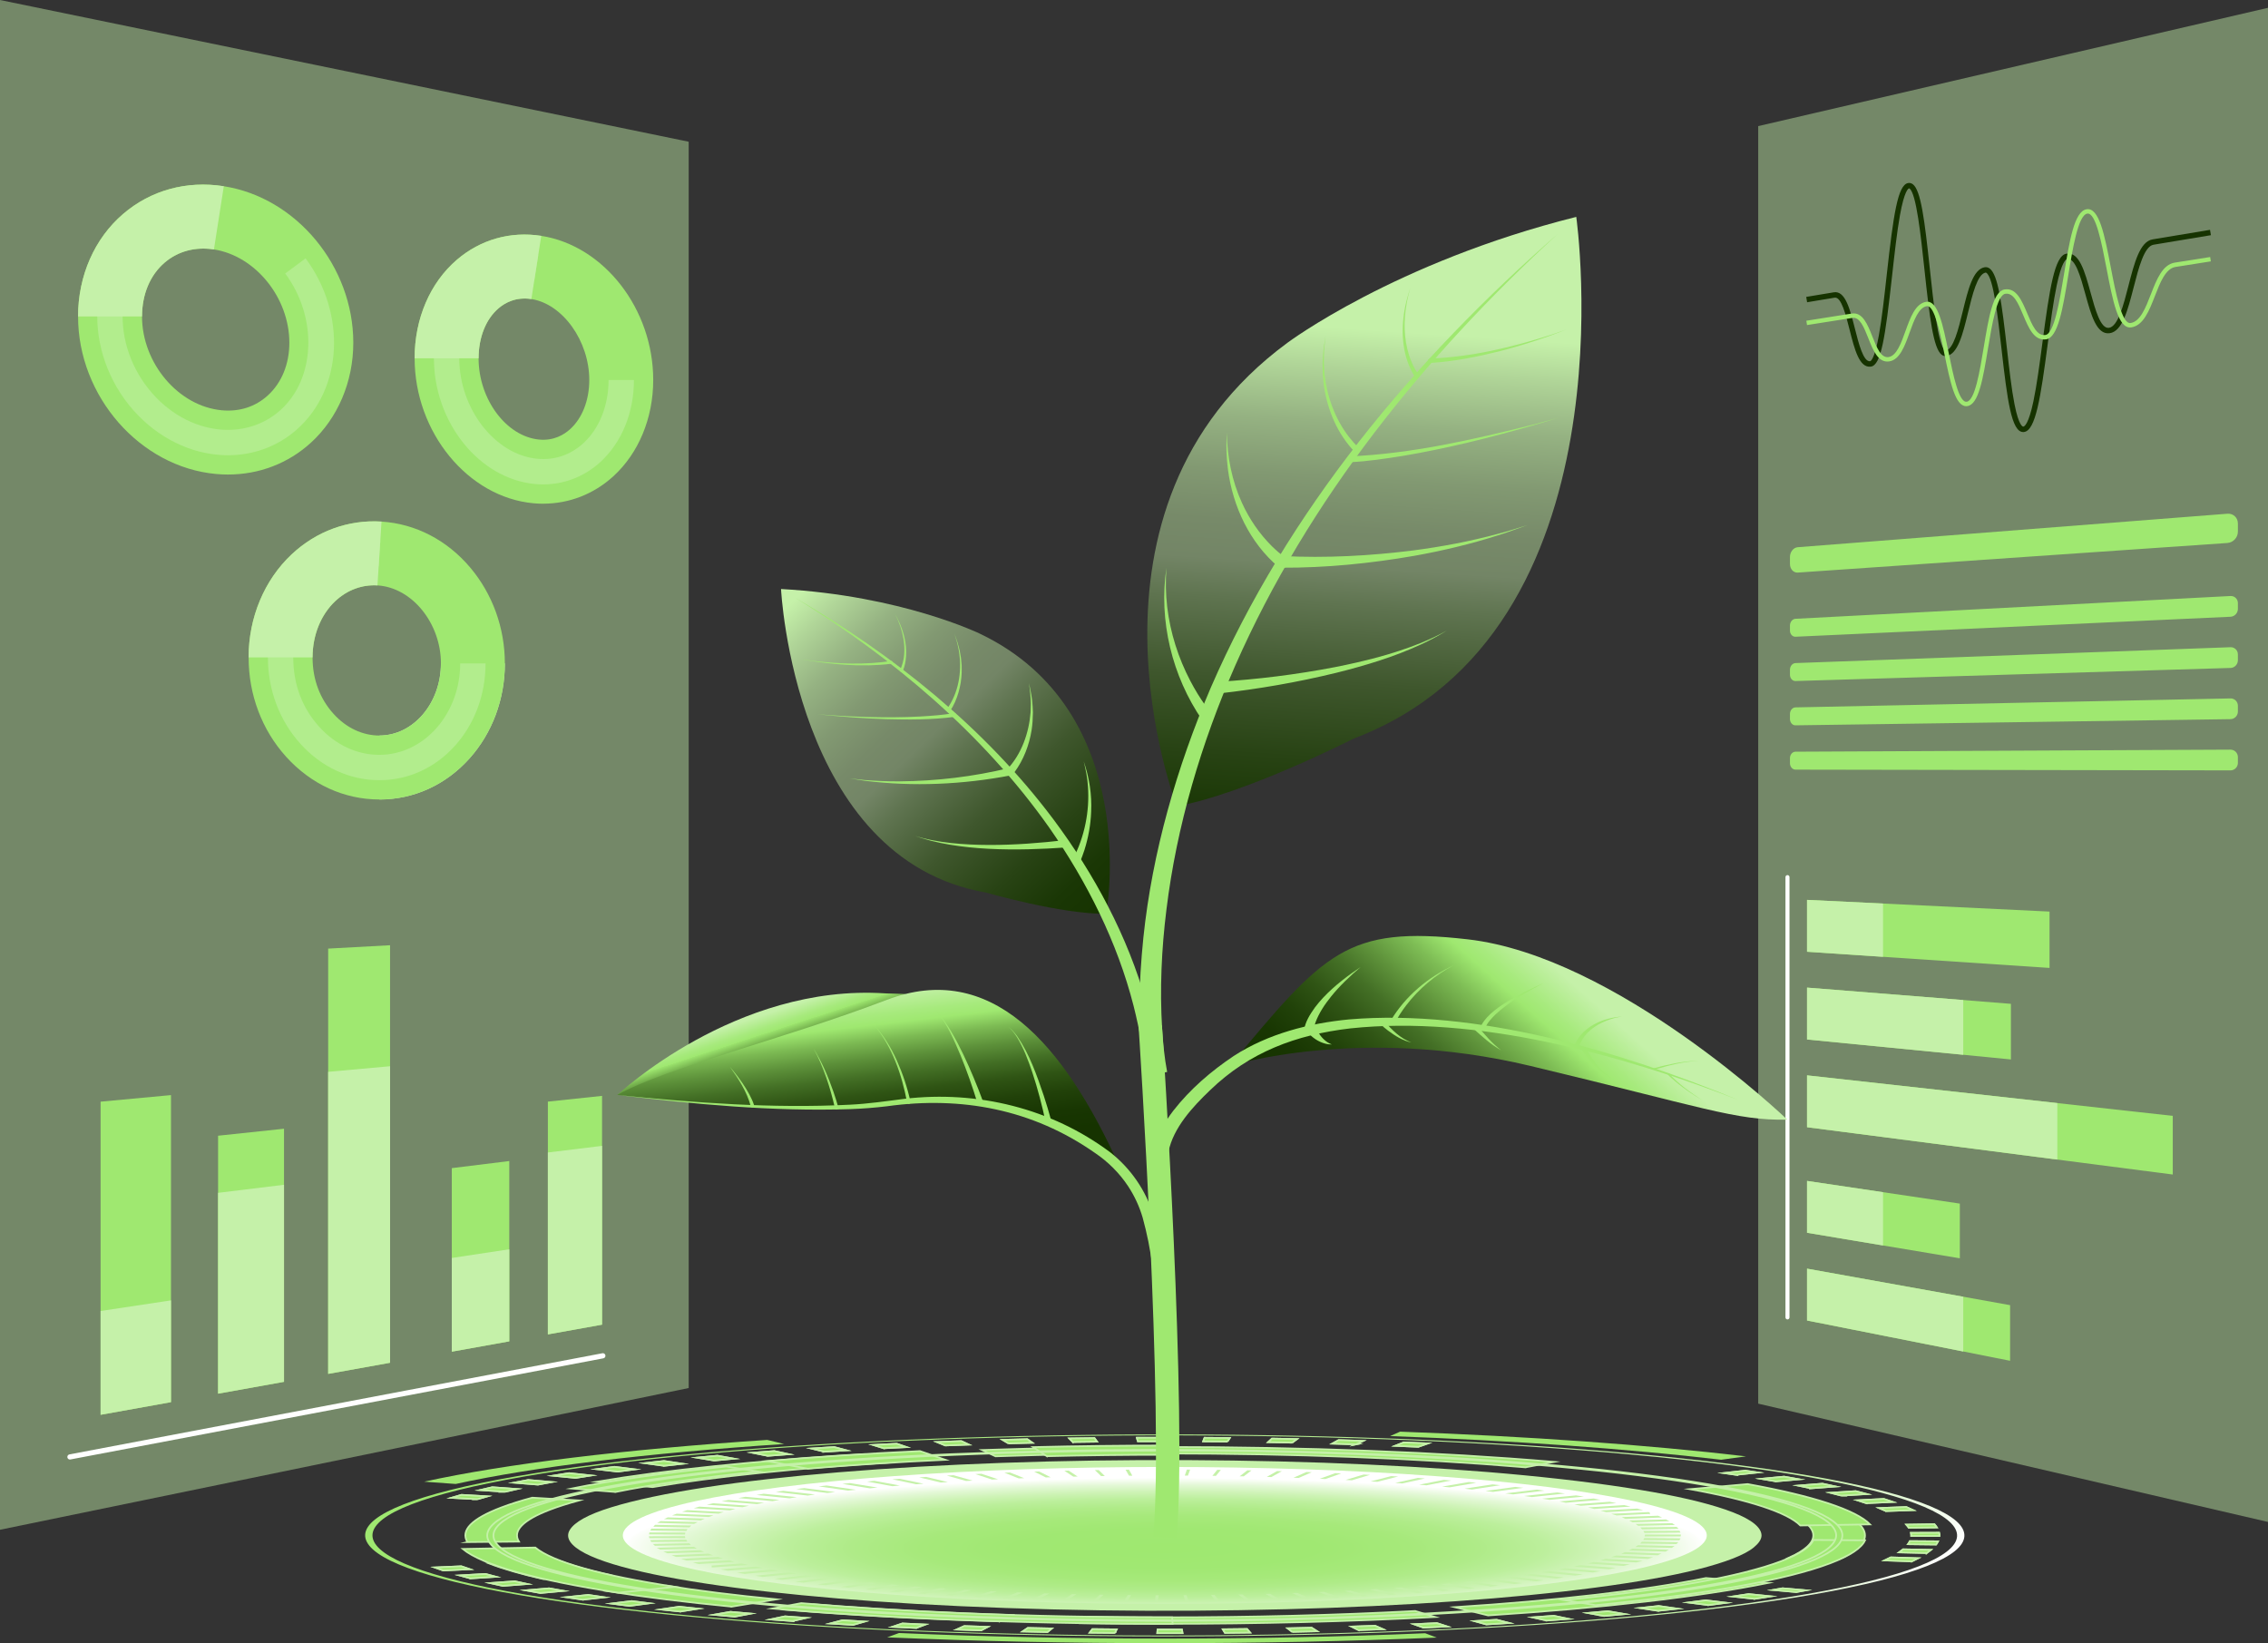 <?xml version="1.0" encoding="UTF-8"?>
<svg xmlns="http://www.w3.org/2000/svg" xmlns:xlink="http://www.w3.org/1999/xlink" viewBox="0 0 1326.8 961.24">
  <rect x="0" y="0" width="1326.8" height="961.24" fill="#333333" stroke="none"/>
  <defs>
    <style>
      .cls-1, .cls-2 {
        stroke: #c5f1a9;
        stroke-miterlimit: 10;
      }

      .cls-1, .cls-2, .cls-3, .cls-4 {
        fill: #9fe870;
      }

      .cls-5 {
        fill: url(#linear-gradient-2);
      }

      .cls-2, .cls-6, .cls-4, .cls-7, .cls-8, .cls-9, .cls-10 {
        mix-blend-mode: overlay;
      }

      .cls-11, .cls-12 {
        mix-blend-mode: color-dodge;
      }

      .cls-13 {
        fill: url(#linear-gradient-4);
      }

      .cls-6 {
        opacity: .45;
      }

      .cls-6, .cls-9, .cls-14 {
        fill: #c5f1a9;
      }

      .cls-15 {
        fill: url(#radial-gradient);
      }

      .cls-16 {
        fill: url(#linear-gradient-3);
      }

      .cls-17 {
        fill: url(#linear-gradient-5);
      }

      .cls-12 {
        fill: url(#linear-gradient);
      }

      .cls-18 {
        fill: #163300;
      }

      .cls-19 {
        isolation: isolate;
      }

      .cls-7 {
        fill: #fff;
      }

      .cls-20 {
        mix-blend-mode: screen;
      }

      .cls-8 {
        fill: #b2ed8d;
      }

      .cls-21 {
        fill: url(#linear-gradient-6);
      }
    </style>
    <radialGradient id="radial-gradient" cx="681.42" cy="2041.09" fx="681.42" fy="2041.09" r="317.06" gradientTransform="translate(0 640.41) scale(1 .13)" gradientUnits="userSpaceOnUse">
      <stop offset="0" stop-color="#9fe870"/>
      <stop offset=".28" stop-color="#a0e872"/>
      <stop offset=".45" stop-color="#a6e97a"/>
      <stop offset=".58" stop-color="#afeb88"/>
      <stop offset=".7" stop-color="#bcef9c"/>
      <stop offset=".8" stop-color="#cef3b6"/>
      <stop offset=".9" stop-color="#e3f8d6"/>
      <stop offset=".99" stop-color="#fcfefa"/>
      <stop offset="1" stop-color="#fff"/>
    </radialGradient>
    <linearGradient id="linear-gradient" x1="-74.55" y1="419.62" x2="-566.2" y2="915.64" gradientTransform="translate(-1.88 629.4) rotate(-93.99)" gradientUnits="userSpaceOnUse">
      <stop offset="0" stop-color="#9fe870"/>
      <stop offset=".33" stop-color="#abea82"/>
      <stop offset=".87" stop-color="#c5f1a9"/>
      <stop offset="1" stop-color="#fff"/>
    </linearGradient>
    <linearGradient id="linear-gradient-2" x1="782.65" y1="512.46" x2="804.08" y2="189.87" gradientUnits="userSpaceOnUse">
      <stop offset="0" stop-color="#163300"/>
      <stop offset=".1" stop-color="#1a3705"/>
      <stop offset=".21" stop-color="#284314"/>
      <stop offset=".35" stop-color="#3f572d"/>
      <stop offset=".49" stop-color="#5f7450"/>
      <stop offset=".56" stop-color="#738566"/>
      <stop offset=".63" stop-color="#778a69"/>
      <stop offset=".72" stop-color="#829972"/>
      <stop offset=".82" stop-color="#95b282"/>
      <stop offset=".92" stop-color="#b0d598"/>
      <stop offset=".99" stop-color="#c5f1a9"/>
    </linearGradient>
    <linearGradient id="linear-gradient-3" x1="648.56" y1="533.71" x2="467.62" y2="344.44" gradientUnits="userSpaceOnUse">
      <stop offset="0" stop-color="#163300"/>
      <stop offset=".1" stop-color="#1a3705"/>
      <stop offset=".21" stop-color="#284314"/>
      <stop offset=".35" stop-color="#3f572d"/>
      <stop offset=".49" stop-color="#5f7450"/>
      <stop offset=".56" stop-color="#738566"/>
      <stop offset=".63" stop-color="#778a69"/>
      <stop offset=".72" stop-color="#829972"/>
      <stop offset=".82" stop-color="#95b282"/>
      <stop offset=".92" stop-color="#b0d598"/>
      <stop offset=".99" stop-color="#c5f1a9"/>
    </linearGradient>
    <linearGradient id="linear-gradient-4" x1="824.6" y1="703.51" x2="930.65" y2="584.4" gradientUnits="userSpaceOnUse">
      <stop offset="0" stop-color="#163300"/>
      <stop offset=".13" stop-color="#183602"/>
      <stop offset=".25" stop-color="#214209"/>
      <stop offset=".37" stop-color="#305515"/>
      <stop offset=".49" stop-color="#447026"/>
      <stop offset=".6" stop-color="#5f933b"/>
      <stop offset=".72" stop-color="#7ebd55"/>
      <stop offset=".82" stop-color="#9fe870"/>
      <stop offset=".87" stop-color="#a7ea7d"/>
      <stop offset=".97" stop-color="#beef9f"/>
      <stop offset="1" stop-color="#c5f1a9"/>
    </linearGradient>
    <linearGradient id="linear-gradient-5" x1="466.21" y1="674.47" x2="440.4" y2="595.6" gradientUnits="userSpaceOnUse">
      <stop offset=".54" stop-color="#163300"/>
      <stop offset=".58" stop-color="#193803"/>
      <stop offset=".63" stop-color="#25470c"/>
      <stop offset=".69" stop-color="#375f1b"/>
      <stop offset=".74" stop-color="#518230"/>
      <stop offset=".81" stop-color="#73ae4c"/>
      <stop offset=".87" stop-color="#9be36d"/>
      <stop offset=".87" stop-color="#9fe870"/>
      <stop offset=".91" stop-color="#a7ea7d"/>
      <stop offset=".98" stop-color="#beef9f"/>
      <stop offset="1" stop-color="#c5f1a9"/>
    </linearGradient>
    <linearGradient id="linear-gradient-6" x1="511.95" y1="696.29" x2="498.64" y2="582.46" gradientUnits="userSpaceOnUse">
      <stop offset=".19" stop-color="#163300"/>
      <stop offset=".29" stop-color="#183602"/>
      <stop offset=".39" stop-color="#214109"/>
      <stop offset=".49" stop-color="#2f5414"/>
      <stop offset=".58" stop-color="#436f25"/>
      <stop offset=".67" stop-color="#5d913a"/>
      <stop offset=".76" stop-color="#7cba53"/>
      <stop offset=".84" stop-color="#9fe870"/>
      <stop offset=".89" stop-color="#a7ea7d"/>
      <stop offset=".98" stop-color="#beef9f"/>
      <stop offset="1" stop-color="#c5f1a9"/>
    </linearGradient>
  </defs>
  <g class="cls-19">
    <g id="Layer_2" data-name="Layer 2">
      <g id="Plant_scan" data-name="Plant scan">
        <g id="Circle_Tech" data-name="Circle Tech">
          <g class="cls-10">
            <path class="cls-3" d="M1010.85,898.2c-.05-4.36-5.37-8.71-16.03-12.86-10.29-4-25.42-7.8-44.72-11.22-19.11-3.39-42.19-6.41-68.33-8.95-26.35-2.56-55.75-4.6-86.94-6.05-32.19-1.49-66.23-2.33-100.49-2.5-34.66-.17-69.53.35-102.91,1.54-32.12,1.15-62.82,2.92-90.71,5.24-27.66,2.3-52.57,5.12-73.62,8.35-20.99,3.22-38.1,6.83-50.64,10.68-12.95,3.99-20.85,8.22-23.49,12.52-2.7,4.38.09,8.82,8.3,13.1,7.9,4.11,20.84,8.06,38.19,11.68,17.16,3.58,38.61,6.83,63.39,9.6,24.76,2.77,52.8,5.08,82.97,6.8,30.8,1.76,63.65,2.9,97.22,3.4,34.67.51,69.99.32,104.2-.55,32.94-.84,64.81-2.33,94.18-4.4,28.96-2.04,55.46-4.63,78.34-7.66,22.81-3.02,42.03-6.47,56.75-10.21,15.04-3.82,25.38-7.93,30.49-12.15,2.55-2.11,3.82-4.23,3.84-6.37,0-.25-3.02-.25-3.02,0-.05,4.33-5.34,8.64-15.92,12.76-10.16,3.95-25.14,7.7-44.17,11.09-19,3.38-42.09,6.4-68.18,8.92-26.06,2.52-55.13,4.54-85.95,5.96-31.97,1.48-65.72,2.31-99.73,2.47-34.26.16-68.66-.35-101.64-1.53-31.88-1.14-62.3-2.9-89.99-5.2-27.21-2.26-51.69-5.04-72.46-8.2-21.06-3.21-38.28-6.84-50.74-10.7-12.71-3.94-20.52-8.13-23.08-12.37-2.62-4.35.13-8.75,8.33-12.99,7.85-4.06,20.63-7.96,37.79-11.53,16.96-3.54,38.14-6.74,62.6-9.49,24.43-2.74,52.12-5.02,81.88-6.73,30.77-1.77,63.79-2.92,97.38-3.4,34.26-.49,69.14-.31,102.94.56,32.68.84,64.27,2.32,93.39,4.37,28.47,2.01,54.51,4.55,77.05,7.53,22.67,2.99,41.74,6.41,56.38,10.12,14.9,3.77,25.1,7.83,30.24,11.99,2.6,2.11,3.85,4.24,3.87,6.38,0,.25,3.03.25,3.02,0Z"/>
          </g>
          <g class="cls-10">
            <path class="cls-3" d="M1010.85,898.2c-.05-4.36-5.37-8.71-16.03-12.86-10.29-4-25.42-7.8-44.72-11.22-19.11-3.39-42.19-6.41-68.33-8.95-26.35-2.56-55.75-4.6-86.94-6.05-32.19-1.49-66.23-2.33-100.49-2.5-34.66-.17-69.53.35-102.91,1.54-32.12,1.15-62.82,2.92-90.71,5.24-27.66,2.3-52.57,5.12-73.62,8.35-20.99,3.22-38.1,6.83-50.64,10.68-12.95,3.99-20.85,8.22-23.49,12.52-2.7,4.38.09,8.82,8.3,13.1,7.9,4.11,20.84,8.06,38.19,11.68,17.16,3.58,38.61,6.83,63.39,9.6,24.76,2.77,52.8,5.08,82.97,6.8,30.8,1.76,63.65,2.9,97.22,3.4,34.67.51,69.99.32,104.2-.55,32.94-.84,64.81-2.33,94.18-4.4,28.96-2.04,55.46-4.63,78.34-7.66,22.81-3.02,42.03-6.47,56.75-10.21,15.04-3.82,25.38-7.93,30.49-12.15,2.55-2.11,3.82-4.23,3.84-6.37,0-.25-3.02-.25-3.02,0-.05,4.33-5.34,8.64-15.92,12.76-10.16,3.95-25.14,7.7-44.17,11.09-19,3.38-42.09,6.4-68.18,8.92-26.06,2.52-55.13,4.54-85.95,5.96-31.97,1.48-65.72,2.31-99.73,2.47-34.26.16-68.66-.35-101.64-1.53-31.88-1.14-62.3-2.9-89.99-5.2-27.21-2.26-51.69-5.04-72.46-8.2-21.06-3.21-38.28-6.84-50.74-10.7-12.71-3.94-20.52-8.13-23.08-12.37-2.62-4.35.13-8.75,8.33-12.99,7.85-4.06,20.63-7.96,37.79-11.53,16.96-3.54,38.14-6.74,62.6-9.49,24.43-2.74,52.12-5.02,81.88-6.73,30.77-1.77,63.79-2.92,97.38-3.4,34.26-.49,69.14-.31,102.94.56,32.68.84,64.27,2.32,93.39,4.37,28.47,2.01,54.51,4.55,77.05,7.53,22.67,2.99,41.74,6.41,56.38,10.12,14.9,3.77,25.1,7.83,30.24,11.99,2.6,2.11,3.85,4.24,3.87,6.38,0,.25,3.03.25,3.02,0Z"/>
          </g>
          <g class="cls-10">
            <path class="cls-14" d="M1030.51,898.2c-.05-4.56-5.56-9.17-16.73-13.52-10.79-4.2-26.44-8.22-46.7-11.82-21.21-3.77-46.36-7.03-75.38-9.84-27.79-2.69-58.8-4.77-91.64-6.3-33.79-1.57-69.77-2.41-105.71-2.59-36.29-.18-73.19.38-108.13,1.63-33.64,1.2-66.18,3.06-95.4,5.49-29.03,2.41-55.49,5.35-77.59,8.74-23.33,3.58-41.77,7.49-55.69,11.78-13.64,4.2-21.41,8.66-24.19,13.18-2.83,4.6.39,9.28,9,13.76,8.27,4.3,22,8.49,40.18,12.27,17.98,3.75,40.5,7.2,66.46,10.1,26,2.91,55.25,5.38,86.94,7.19,34.24,1.95,69.84,3.19,107.14,3.74,36.44.54,73.5.28,109.43-.64,34.52-.88,68.11-2.49,98.87-4.65,30.32-2.13,58.36-4.87,82.32-8.04,23.91-3.16,44.4-6.79,59.82-10.71,15.8-4.01,27.1-8.31,32.47-12.74,2.82-2.33,4.52-4.67,4.54-7.03.02-1.4-9.75-2.74-21.17-2.67-11.48.06-21.15,1.17-21.17,2.67-.02,1.85-.98,3.69-2.89,5.53.25-.24.5-.47.76-.71-3.87,3.62-11.5,7.17-22.71,10.54.71-.21,1.42-.43,2.13-.64-11.02,3.29-25.37,6.39-42.64,9.22,1.1-.18,2.21-.36,3.31-.54-17.21,2.81-37.19,5.33-59.41,7.5,1.43-.14,2.86-.28,4.28-.42-22.42,2.18-46.97,3.99-73.03,5.39,1.69-.09,3.37-.18,5.06-.27-26.7,1.42-54.79,2.38-83.49,2.87,1.88-.03,3.75-.06,5.63-.1-29.02.48-58.48.48-87.5,0,1.88.03,3.75.06,5.63.1-28.7-.49-56.79-1.45-83.49-2.87,1.69.09,3.37.18,5.06.27-26.06-1.39-50.61-3.2-73.03-5.39,1.43.14,2.86.28,4.28.42-22.23-2.17-42.2-4.7-59.41-7.5,1.1.18,2.21.36,3.31.54-17.27-2.83-31.62-5.93-42.64-9.22.71.21,1.42.43,2.13.64-11.21-3.37-18.84-6.92-22.71-10.54.25.24.5.47.76.71-3.83-3.67-3.83-7.39,0-11.05-.25.24-.5.47-.76.71,3.87-3.62,11.5-7.17,22.71-10.54-.71.21-1.42.43-2.13.64,11.02-3.29,25.37-6.39,42.64-9.22-1.1.18-2.21.36-3.31.54,17.21-2.81,37.19-5.33,59.41-7.5-1.43.14-2.86.28-4.28.42,22.42-2.18,46.97-3.99,73.03-5.39-1.69.09-3.37.18-5.06.27,26.7-1.42,54.79-2.38,83.49-2.87-1.88.03-3.75.06-5.63.1,29.02-.48,58.48-.48,87.5,0-1.88-.03-3.75-.06-5.63-.1,28.7.49,56.79,1.45,83.49,2.87-1.69-.09-3.37-.18-5.06-.27,26.06,1.39,50.61,3.2,73.03,5.39-1.43-.14-2.86-.28-4.28-.42,22.23,2.17,42.2,4.7,59.41,7.5-1.1-.18-2.21-.36-3.31-.54,17.27,2.83,31.62,5.93,42.64,9.22-.71-.21-1.42-.43-2.13-.64,11.21,3.37,18.84,6.92,22.71,10.54-.25-.24-.5-.47-.76-.71,1.91,1.83,2.87,3.68,2.89,5.53.02,1.4,9.73,2.74,21.17,2.67,11.46-.06,21.19-1.18,21.17-2.67Z"/>
          </g>
          <g class="cls-11">
            <ellipse class="cls-15" cx="681.42" cy="898.2" rx="317.06" ry="40.05"/>
          </g>
          <path class="cls-4" d="M336.77,922.91c20.56,4.56,46.59,8.72,77.28,12.25,29.55,3.41,63.13,6.23,99.37,8.37,35.95,2.12,74.41,3.56,113.72,4.25,39.61.7,80.04.63,119.48-.2,40.71-.86,80.31-2.53,116.95-4.93,37.07-2.43,71.14-5.58,100.43-9.34,28.2-3.62,51.97-7.78,70.23-12.3,18-4.46,30.68-9.24,37.56-14.17,6.94-4.97,7.87-10.06,2.79-15.06-5.23-5.14-16.92-10.17-34.4-14.87-17.85-4.79-41.67-9.23-70.41-13.08-27.65-3.71-59.81-6.87-95.03-9.35-34.7-2.44-72.26-4.22-111.12-5.26-38.91-1.04-78.94-1.34-118.55-.89-40.68.47-80.72,1.75-118.31,3.76-38.66,2.07-74.75,4.93-106.39,8.42-30.47,3.36-56.79,7.32-77.75,11.69-20.52,4.28-35.94,8.95-45.58,13.8-9.69,4.88-13.6,9.93-11.42,14.95,2.22,5.12,10.71,10.17,25.1,14.97,7.24,2.41,15.98,4.74,26.03,6.99,1.15.26,4.41.05,3.25-.21-20.33-4.53-35.1-9.45-43.39-14.55-7.97-4.91-9.93-9.96-5.92-14.94,3.97-4.93,13.82-9.78,29.06-14.34,15.42-4.62,36.42-8.93,62.06-12.76,26.36-3.93,57.7-7.33,92.37-10.05,35.24-2.76,73.83-4.82,114.11-6.07,38.62-1.19,78.62-1.63,118.3-1.31,39.16.32,77.88,1.39,114.57,3.15,37.02,1.78,71.85,4.26,103,7.35,31.98,3.17,59.96,6.98,82.68,11.24,23.2,4.35,41.03,9.16,52.4,14.2,10.96,4.86,15.95,9.93,14.76,14.98-1.16,4.94-8.18,9.85-20.75,14.53-12.7,4.73-31.03,9.21-54.28,13.25-23.75,4.13-52.6,7.78-85.19,10.79-33.61,3.11-71.2,5.55-110.81,7.18-38.17,1.57-78.22,2.4-118.37,2.43-39.29.03-78.57-.68-116.2-2.11-37.68-1.43-73.62-3.57-106.28-6.34-33.5-2.84-63.42-6.34-88.47-10.34-12.48-1.99-23.7-4.1-33.65-6.31-1.16-.26-4.41-.05-3.25.21Z"/>
          <path class="cls-9" d="M336.77,922.91c20.56,4.56,46.59,8.72,77.28,12.25,29.55,3.41,63.13,6.23,99.37,8.37,35.95,2.12,74.41,3.56,113.72,4.25,39.61.7,80.04.63,119.48-.2,40.71-.86,80.31-2.53,116.95-4.93,37.07-2.43,71.14-5.58,100.43-9.34,28.2-3.62,51.97-7.78,70.23-12.3,18-4.46,30.68-9.24,37.56-14.17,6.94-4.97,7.87-10.06,2.79-15.06-5.23-5.14-16.92-10.17-34.4-14.87-17.85-4.79-41.67-9.23-70.41-13.08-27.65-3.71-59.81-6.87-95.03-9.35-34.7-2.44-72.26-4.22-111.12-5.26-38.91-1.04-78.94-1.34-118.55-.89-40.68.47-80.72,1.75-118.31,3.76-38.66,2.07-74.75,4.93-106.39,8.42-30.47,3.36-56.79,7.32-77.75,11.69-20.52,4.28-35.94,8.95-45.58,13.8-9.69,4.88-13.6,9.93-11.42,14.95,2.22,5.12,10.71,10.17,25.1,14.97,7.24,2.41,15.98,4.74,26.03,6.99,1.15.26,4.41.05,3.25-.21-20.33-4.53-35.1-9.45-43.39-14.55-7.97-4.91-9.93-9.96-5.92-14.94,3.97-4.93,13.82-9.78,29.06-14.34,15.42-4.62,36.42-8.93,62.06-12.76,26.36-3.93,57.7-7.33,92.37-10.05,35.24-2.76,73.83-4.82,114.11-6.07,38.62-1.19,78.62-1.63,118.3-1.31,39.16.32,77.88,1.39,114.57,3.15,37.02,1.78,71.85,4.26,103,7.35,31.98,3.17,59.96,6.98,82.68,11.24,23.2,4.35,41.03,9.16,52.4,14.2,10.96,4.86,15.95,9.93,14.76,14.98-1.16,4.94-8.18,9.85-20.75,14.53-12.7,4.73-31.03,9.21-54.28,13.25-23.75,4.13-52.6,7.78-85.19,10.79-33.61,3.11-71.2,5.55-110.81,7.18-38.17,1.57-78.22,2.4-118.37,2.43-39.29.03-78.57-.68-116.2-2.11-37.68-1.43-73.62-3.57-106.28-6.34-33.5-2.84-63.42-6.34-88.47-10.34-12.48-1.99-23.7-4.1-33.65-6.31-1.16-.26-4.41-.05-3.25.21Z"/>
          <path class="cls-12" d="M970.15,851.71c-38.62-3.82-81.79-6.88-127.85-9.01-44.35-2.05-91.05-3.24-138.22-3.52-46.79-.29-93.87.33-139.24,1.79-45.72,1.48-89.64,3.84-129.78,6.98-41.43,3.24-78.72,7.31-110.23,12-31.87,4.75-57.89,10.12-76.55,15.88-17.96,5.55-29.16,11.44-33.07,17.41-3.85,5.89-.72,11.83,9.23,17.6,10.03,5.81,27.07,11.43,50.36,16.6,23.95,5.32,54.56,10.15,90.28,14.29,36.47,4.22,78.22,7.72,123.27,10.3,43.33,2.48,89.68,4.12,136.93,4.83,46.54.7,93.89.52,140-.54,46.18-1.06,90.97-3,132.61-5.74,42.77-2.81,81.95-6.47,115.85-10.8,34.86-4.45,64.16-9.61,86.34-15.21,21.35-5.39,36.06-11.2,43.46-17.16,7.24-5.83,7.53-11.8.85-17.65-6.71-5.87-20.37-11.61-40.56-16.97-20.58-5.46-47.78-10.51-80.49-14.92-16.45-2.22-34.27-4.28-53.2-6.16-2.17-.22-5,.19-2.82.41,38.28,3.8,71.83,8.33,98.99,13.44,26.1,4.91,46.16,10.31,59.45,15.98,13.15,5.61,19.59,11.46,19.13,17.31-.47,5.91-8.1,11.82-22.53,17.44-14.84,5.79-37.01,11.27-65.25,16.2-28.7,5.01-63.52,9.44-103.1,13.08-37.95,3.49-80.07,6.23-124.56,8.12-43.91,1.86-89.97,2.89-136.27,3.04-46.72.15-93.58-.59-138.54-2.2-46.16-1.65-90.23-4.23-130.14-7.59-40.76-3.44-77.29-7.68-107.59-12.55-29.2-4.69-52.62-9.94-69.24-15.52-16.26-5.46-26-11.22-28.88-17.04-2.9-5.88,1.23-11.81,12.29-17.54,11.3-5.85,29.86-11.47,54.76-16.61,25.67-5.3,58.06-10.09,95.53-14.11,36.11-3.88,76.92-7.04,120.64-9.35,42.79-2.26,88.21-3.7,134.36-4.27,46.22-.57,93.06-.26,138.56.91,46.67,1.21,91.75,3.34,133.27,6.29,20.69,1.47,40.44,3.14,59.14,4.99,2.17.21,5-.19,2.82-.41Z"/>
          <g>
            <path class="cls-4" d="M681.38,961.24c-55.62,0-110.25-1.15-162.37-3.41l6.92-2.54c49.89,2.17,102.19,3.26,155.45,3.26s103.4-1.05,152.36-3.13l6.78,2.55c-51.14,2.17-104.69,3.27-159.14,3.27Z"/>
            <path class="cls-4" d="M266.62,868.1l-18.47-1.34c47.34-10.4,116.73-18.84,200.67-24.43l9.93,2.38c-80.37,5.35-146.81,13.44-192.14,23.39Z"/>
            <path class="cls-4" d="M1006.94,853.93c-54.97-6.46-121.95-11.24-193.72-13.84l5.86-2.59c74.97,2.71,144.95,7.71,202.36,14.45l-14.51,1.97Z"/>
          </g>
          <g>
            <path class="cls-2" d="M681.96,955.36c-1.65,0-3.29,0-4.94,0l.17-2.08c4.72,0,9.5,0,14.25,0l.35,2.08c-3.27,0-6.58.01-9.84.01ZM652.19,955.24c-4.9-.04-9.86-.09-14.73-.15l1.6-2.07c4.69.06,9.47.11,14.19.15l-1.07,2.08ZM716.62,955.2l-1.25-2.08c4.71-.05,9.48-.1,14.18-.16l1.78,2.07c-4.88.07-9.83.12-14.71.17ZM612.81,954.7c-4.85-.09-9.76-.2-14.57-.31l3.03-2.05c4.64.11,9.36.21,14.04.3l-2.5,2.06ZM755.96,954.6l-2.68-2.06c4.66-.1,9.39-.21,14.04-.32l3.21,2.04c-4.83.12-9.73.23-14.58.33ZM573.94,953.73c-4.76-.15-9.57-.31-14.3-.47l4.45-2.01c4.55.16,9.19.31,13.77.46l-3.92,2.02ZM794.78,953.57l-4.1-2.02c4.59-.15,9.22-.31,13.76-.48l4.62,2c-4.71.17-9.51.34-14.28.49ZM535.94,952.32c-4.64-.2-9.31-.41-13.88-.63l5.83-1.95c4.4.21,8.9.41,13.37.61l-5.32,1.97ZM832.73,952.12l-5.49-1.96c4.46-.2,8.96-.41,13.36-.63l6,1.94c-4.58.23-9.24.45-13.87.65ZM499.08,950.51c-4.47-.25-8.98-.51-13.39-.78l7.16-1.88c4.26.26,8.6.51,12.9.75l-6.67,1.91ZM869.51,950.24l-6.84-1.9c4.29-.25,8.62-.51,12.87-.77l7.33,1.87c-4.41.28-8.9.55-13.36.8ZM463.62,948.28c-4.29-.3-8.6-.61-12.81-.93l8.43-1.79c4.05.3,8.2.6,12.34.89l-7.97,1.82ZM904.82,947.96l-8.13-1.81c4.12-.29,8.25-.6,12.28-.91l8.6,1.78c-4.19.32-8.47.64-12.75.95ZM429.82,945.68c-4.06-.34-8.14-.7-12.12-1.07l9.64-1.69c3.84.35,7.77.69,11.68,1.03l-9.2,1.73ZM938.42,945.31l-9.36-1.72c3.89-.34,7.8-.69,11.6-1.04l9.79,1.68c-3.95.37-8,.73-12.04,1.08ZM397.95,942.71c-3.81-.39-7.62-.79-11.35-1.2l10.77-1.58c3.59.39,7.26.78,10.93,1.15l-10.35,1.62ZM970.05,942.29l-10.5-1.61c3.66-.38,7.3-.77,10.83-1.17l10.91,1.56c-3.66.41-7.45.82-11.24,1.21ZM368.23,939.4c-3.54-.43-7.06-.87-10.48-1.32l11.81-1.45c3.3.43,6.69.85,10.1,1.27l-11.43,1.5ZM999.47,938.94l-11.57-1.48c3.36-.42,6.72-.85,9.99-1.28l11.94,1.44c-3.39.45-6.87.9-10.36,1.33ZM340.9,935.78c-3.22-.47-6.43-.95-9.54-1.43l12.77-1.32c3,.46,6.09.93,9.19,1.37l-12.42,1.37ZM1026.47,935.28l-12.55-1.35c3.07-.45,6.12-.92,9.06-1.39l12.89,1.3c-3.05.48-6.22.97-9.4,1.44ZM316.15,931.87c-2.9-.5-5.76-1.01-8.52-1.53l13.63-1.17c2.66.49,5.42.99,8.21,1.47l-13.32,1.23ZM1050.84,931.33l-13.43-1.21c1.81-.32,3.63-.65,5.4-.98l13.63,1.17c-1.83.34-3.72.68-5.6,1.02ZM294.2,927.7c-2.54-.53-5.04-1.07-7.44-1.62l14.39-1.02c2.31.52,4.72,1.04,7.17,1.56l-14.12,1.08ZM275.21,923.3c-2.16-.56-4.28-1.13-6.29-1.69l15.04-.85c1.93.54,3.97,1.09,6.06,1.63l-14.81.92ZM259.36,918.71c-1.76-.58-3.48-1.17-5.09-1.76l15.58-.68c1.55.57,3.2,1.13,4.9,1.69l-15.39.75Z"/>
            <path class="cls-2" d="M279.31,877l-15.22-.8c1.89-.57,3.87-1.15,5.9-1.71l15,.86c-1.96.54-3.87,1.1-5.69,1.65ZM295.53,872.64l-14.6-.97c2.28-.55,4.65-1.1,7.07-1.64l14.34,1.03c-2.33.52-4.62,1.05-6.81,1.58ZM314.72,868.47l-13.88-1.13c2.65-.52,5.4-1.04,8.18-1.55l13.58,1.18c-2.68.49-5.33.99-7.88,1.5ZM336.72,864.53l-13.05-1.27c2.99-.49,6.1-.98,9.22-1.46l12.71,1.33c-3.01.46-6,.93-8.89,1.4ZM361.37,860.85l-12.12-1.41c3.32-.46,6.75-.91,10.19-1.35l11.75,1.46c-3.32.43-6.62.86-9.83,1.3ZM388.46,857.45l-11.1-1.54c3.62-.42,7.35-.83,11.09-1.23l10.7,1.59c-3.6.39-7.2.79-10.69,1.19ZM417.8,854.36l-10-1.66c3.9-.38,7.9-.75,11.9-1.11l9.57,1.7c-3.85.35-7.71.71-11.47,1.07ZM449.16,851.61l-8.82-1.76c4.15-.33,8.4-.66,12.63-.97l8.36,1.8c-4.08.3-8.17.62-12.17.94ZM482.31,849.21l-7.56-1.85c4.37-.28,8.83-.56,13.26-.83l7.08,1.88c-4.27.26-8.57.53-12.78.8ZM517.01,847.19l-6.24-1.93c4.55-.23,9.19-.46,13.8-.68l5.73,1.95c-4.44.21-8.91.43-13.29.65ZM829.71,846.35c-4.44-.2-8.98-.4-13.47-.58l5.07-1.98c4.67.19,9.37.39,13.99.6l-5.59,1.96ZM553,845.56l-4.87-1.99c4.7-.18,9.48-.36,14.23-.52l4.35,2.01c-4.57.16-9.18.33-13.71.5ZM793.26,844.92c-4.57-.15-9.22-.3-13.83-.43l3.67-2.03c4.78.14,9.61.29,14.35.45l-4.2,2.01ZM589.97,844.34l-3.46-2.04c4.79-.13,9.67-.25,14.5-.36l2.93,2.05c-4.65.11-9.35.22-13.97.35ZM755.95,843.9c-4.66-.1-9.39-.19-14.07-.27l2.24-2.06c4.86.08,9.77.18,14.61.28l-2.78,2.05ZM627.61,843.54l-2.03-2.07c4.86-.08,9.81-.14,14.69-.2l1.5,2.07c-4.71.05-9.47.12-14.16.19ZM718.07,843.3c-4.7-.05-9.49-.09-14.21-.12l.81-2.08c4.9.03,9.86.07,14.74.12l-1.35,2.08ZM665.67,843.15l-.61-2.08c4.89-.02,9.86-.04,14.77-.04l.08,2.08c-4.74,0-9.53.02-14.24.04Z"/>
            <path class="cls-2" d="M1103.32,883.93c-1.22-.58-2.53-1.16-3.9-1.73l15.78-.6c1.42.59,2.79,1.2,4.05,1.8l-15.93.54ZM1091.84,879.33c-1.61-.56-3.33-1.12-5.1-1.68l15.3-.78c1.83.58,3.61,1.16,5.29,1.74l-15.49.71ZM1077.19,874.88c-2-.54-4.1-1.08-6.25-1.62l14.7-.94c2.23.55,4.41,1.12,6.48,1.68l-14.94.88ZM1059.5,870.6c-2.37-.52-4.84-1.04-7.35-1.54l13.99-1.1c2.6.53,5.16,1.06,7.62,1.6l-14.27,1.05ZM1038.92,866.54c-2.71-.49-5.53-.98-8.38-1.45l13.17-1.25c2.96.5,5.88,1,8.7,1.51l-13.49,1.2ZM1015.6,862.72c-2.26-.34-4.59-.68-6.94-1.01l12.35-1.38c2.43.35,4.85.7,7.2,1.05l-12.61,1.34Z"/>
            <path class="cls-2" d="M1118.48,913.36l-15.9-.55c1.25-.58,2.44-1.16,3.54-1.74l16.04.48c-1.14.6-2.38,1.21-3.68,1.81ZM1127.27,908.48l-16.23-.37c.84-.59,1.62-1.18,2.32-1.77l16.31.31c-.72.61-1.53,1.23-2.4,1.84ZM1132.64,903.52l-16.42-.19c.43-.59.8-1.2,1.08-1.79l16.46.12c-.29.62-.67,1.25-1.12,1.86ZM1134.57,898.52h-16.49c0-.12,0-.22,0-.32,0-.49-.05-1-.16-1.49l16.49-.06c.11.51.16,1.03.16,1.54,0,.11,0,.22,0,.32ZM1116.64,893.69c-.38-.59-.84-1.2-1.38-1.79l16.39-.24c.56.62,1.04,1.24,1.43,1.86l-16.44.17Z"/>
          </g>
          <g>
            <path class="cls-2" d="M681.96,955.36c-1.65,0-3.29,0-4.94,0l.17-2.08c4.72,0,9.5,0,14.25,0l.35,2.08c-3.27,0-6.58.01-9.84.01ZM652.19,955.24c-4.9-.04-9.86-.09-14.73-.15l1.6-2.07c4.69.06,9.47.11,14.19.15l-1.07,2.08ZM716.62,955.2l-1.25-2.08c4.71-.05,9.48-.1,14.18-.16l1.78,2.07c-4.88.07-9.83.12-14.71.17ZM612.81,954.7c-4.85-.09-9.76-.2-14.57-.31l3.03-2.05c4.64.11,9.36.21,14.04.3l-2.5,2.06ZM755.96,954.6l-2.68-2.06c4.66-.1,9.39-.21,14.04-.32l3.21,2.04c-4.83.12-9.73.23-14.58.33ZM573.94,953.73c-4.76-.15-9.57-.31-14.3-.47l4.45-2.01c4.55.16,9.19.31,13.77.46l-3.92,2.02ZM794.78,953.57l-4.1-2.02c4.59-.15,9.22-.31,13.76-.48l4.62,2c-4.71.17-9.51.34-14.28.49ZM535.94,952.32c-4.64-.2-9.31-.41-13.88-.63l5.83-1.95c4.4.21,8.9.41,13.37.61l-5.32,1.97ZM832.73,952.12l-5.49-1.96c4.46-.2,8.96-.41,13.36-.63l6,1.94c-4.58.23-9.24.45-13.87.65ZM499.08,950.51c-4.47-.25-8.98-.51-13.39-.78l7.16-1.88c4.26.26,8.6.51,12.9.75l-6.67,1.91ZM869.51,950.24l-6.84-1.9c4.29-.25,8.62-.51,12.87-.77l7.33,1.87c-4.41.28-8.9.55-13.36.8ZM463.62,948.28c-4.29-.3-8.6-.61-12.81-.93l8.43-1.79c4.05.3,8.2.6,12.34.89l-7.97,1.82ZM904.82,947.96l-8.13-1.81c4.12-.29,8.25-.6,12.28-.91l8.6,1.78c-4.19.32-8.47.64-12.75.95ZM429.82,945.68c-4.06-.34-8.14-.7-12.12-1.07l9.64-1.69c3.84.35,7.77.69,11.68,1.03l-9.2,1.73ZM938.42,945.31l-9.36-1.72c3.89-.34,7.8-.69,11.6-1.04l9.79,1.68c-3.95.37-8,.73-12.04,1.08ZM397.95,942.71c-3.81-.39-7.62-.79-11.35-1.2l10.77-1.58c3.59.39,7.26.78,10.93,1.15l-10.35,1.62ZM970.05,942.29l-10.5-1.61c3.66-.38,7.3-.77,10.83-1.17l10.91,1.56c-3.66.41-7.45.82-11.24,1.21ZM368.23,939.4c-3.54-.43-7.06-.87-10.48-1.32l11.81-1.45c3.3.43,6.69.85,10.1,1.27l-11.43,1.5ZM999.47,938.94l-11.57-1.48c3.36-.42,6.72-.85,9.99-1.28l11.94,1.44c-3.39.45-6.87.9-10.36,1.33ZM340.9,935.78c-3.22-.47-6.43-.95-9.54-1.43l12.77-1.32c3,.46,6.09.93,9.19,1.37l-12.42,1.37ZM1026.47,935.28l-12.55-1.35c3.07-.45,6.12-.92,9.06-1.39l12.89,1.3c-3.05.48-6.22.97-9.4,1.44ZM316.15,931.87c-2.9-.5-5.76-1.01-8.52-1.53l13.63-1.17c2.66.49,5.42.99,8.21,1.47l-13.32,1.23ZM1050.84,931.33l-13.43-1.21c1.81-.32,3.63-.65,5.4-.98l13.63,1.17c-1.83.34-3.72.68-5.6,1.02ZM294.2,927.7c-2.54-.53-5.04-1.07-7.44-1.62l14.39-1.02c2.31.52,4.72,1.04,7.17,1.56l-14.12,1.08ZM275.21,923.3c-2.16-.56-4.28-1.13-6.29-1.69l15.04-.85c1.93.54,3.97,1.09,6.06,1.63l-14.81.92ZM259.36,918.71c-1.76-.58-3.48-1.17-5.09-1.76l15.58-.68c1.55.57,3.2,1.13,4.9,1.69l-15.39.75Z"/>
            <path class="cls-2" d="M279.31,877l-15.22-.8c1.89-.57,3.87-1.15,5.9-1.71l15,.86c-1.96.54-3.87,1.1-5.69,1.65ZM295.53,872.64l-14.6-.97c2.28-.55,4.65-1.1,7.07-1.64l14.34,1.03c-2.33.52-4.62,1.05-6.81,1.58ZM314.72,868.47l-13.88-1.13c2.65-.52,5.4-1.04,8.18-1.55l13.58,1.18c-2.68.49-5.33.99-7.88,1.5ZM336.72,864.53l-13.05-1.27c2.99-.49,6.1-.98,9.22-1.46l12.71,1.33c-3.01.46-6,.93-8.89,1.4ZM361.37,860.85l-12.12-1.41c3.32-.46,6.75-.91,10.19-1.35l11.75,1.46c-3.32.43-6.62.86-9.83,1.3ZM388.46,857.45l-11.1-1.54c3.62-.42,7.35-.83,11.09-1.23l10.7,1.59c-3.6.39-7.2.79-10.69,1.19ZM417.8,854.36l-10-1.66c3.9-.38,7.9-.75,11.9-1.11l9.57,1.7c-3.85.35-7.71.71-11.47,1.07ZM449.16,851.61l-8.82-1.76c4.15-.33,8.4-.66,12.63-.97l8.36,1.8c-4.08.3-8.17.62-12.17.94ZM482.31,849.21l-7.56-1.85c4.37-.28,8.83-.56,13.26-.83l7.08,1.88c-4.27.26-8.57.53-12.78.8ZM517.01,847.19l-6.24-1.93c4.55-.23,9.19-.46,13.8-.68l5.73,1.95c-4.44.21-8.91.43-13.29.65ZM829.71,846.35c-4.44-.2-8.98-.4-13.47-.58l5.07-1.98c4.67.19,9.37.39,13.99.6l-5.59,1.96ZM553,845.56l-4.87-1.99c4.7-.18,9.48-.36,14.23-.52l4.35,2.01c-4.57.16-9.18.33-13.71.5ZM793.26,844.92c-4.57-.15-9.22-.3-13.83-.43l3.67-2.03c4.78.14,9.61.29,14.35.45l-4.2,2.01ZM589.97,844.34l-3.46-2.04c4.79-.13,9.67-.25,14.5-.36l2.93,2.05c-4.65.11-9.35.22-13.97.35ZM755.95,843.9c-4.66-.1-9.39-.19-14.07-.27l2.24-2.06c4.86.08,9.77.18,14.61.28l-2.78,2.05ZM627.61,843.54l-2.03-2.07c4.86-.08,9.81-.14,14.69-.2l1.5,2.07c-4.71.05-9.47.12-14.16.19ZM718.07,843.3c-4.7-.05-9.49-.09-14.21-.12l.81-2.08c4.9.03,9.86.07,14.74.12l-1.35,2.08ZM665.67,843.15l-.61-2.08c4.89-.02,9.86-.04,14.77-.04l.08,2.08c-4.74,0-9.53.02-14.24.04Z"/>
            <path class="cls-2" d="M1103.32,883.93c-1.22-.58-2.53-1.16-3.9-1.73l15.78-.6c1.42.59,2.79,1.2,4.05,1.8l-15.93.54ZM1091.84,879.33c-1.61-.56-3.33-1.12-5.1-1.68l15.3-.78c1.83.58,3.61,1.16,5.29,1.74l-15.49.71ZM1077.19,874.88c-2-.54-4.1-1.08-6.25-1.62l14.7-.94c2.23.55,4.41,1.12,6.48,1.68l-14.94.88ZM1059.5,870.6c-2.37-.52-4.84-1.04-7.35-1.54l13.99-1.1c2.6.53,5.16,1.06,7.62,1.6l-14.27,1.05ZM1038.92,866.54c-2.71-.49-5.53-.98-8.38-1.45l13.17-1.25c2.96.5,5.88,1,8.7,1.51l-13.49,1.2ZM1015.6,862.72c-2.26-.34-4.59-.68-6.94-1.01l12.35-1.38c2.43.35,4.85.7,7.2,1.05l-12.61,1.34Z"/>
            <path class="cls-2" d="M1118.48,913.36l-15.9-.55c1.25-.58,2.44-1.16,3.54-1.74l16.04.48c-1.14.6-2.38,1.21-3.68,1.81ZM1127.27,908.48l-16.23-.37c.84-.59,1.62-1.18,2.32-1.77l16.31.31c-.72.61-1.53,1.23-2.4,1.84ZM1132.64,903.52l-16.42-.19c.43-.59.8-1.2,1.08-1.79l16.46.12c-.29.62-.67,1.25-1.12,1.86ZM1134.57,898.52h-16.49c0-.12,0-.22,0-.32,0-.49-.05-1-.16-1.49l16.49-.06c.11.51.16,1.03.16,1.54,0,.11,0,.22,0,.32ZM1116.64,893.69c-.38-.59-.84-1.2-1.38-1.79l16.39-.24c.56.62,1.04,1.24,1.43,1.86l-16.44.17Z"/>
          </g>
          <g class="cls-10">
            <polygon class="cls-1" points="982.28 896.07 982.22 895.96 962.23 896.11 962.29 896.21 982.28 896.07"/>
            <polygon class="cls-1" points="980.75 893.84 980.65 893.74 960.76 894.03 960.86 894.13 980.75 893.84"/>
            <polygon class="cls-1" points="978.22 891.63 978.07 891.53 958.35 891.97 958.49 892.07 978.22 891.63"/>
            <polygon class="cls-1" points="974.67 889.44 974.48 889.34 955.01 889.93 955.18 890.02 974.67 889.44"/>
            <polygon class="cls-1" points="970.13 887.28 969.9 887.18 950.74 887.91 950.95 888.01 970.13 887.28"/>
            <path class="cls-1" d="M964.62,885.16c-.09-.03-.18-.07-.29-.1l-18.79.87c.1.03.19.06.27.09l18.81-.87Z"/>
            <polygon class="cls-1" points="958.03 883.08 957.68 882.99 939.33 884 939.65 884.09 958.03 883.08"/>
            <polygon class="cls-1" points="950.49 881.06 950.11 880.97 932.26 882.11 932.62 882.2 950.49 881.06"/>
            <polygon class="cls-1" points="942.05 879.1 941.63 879.01 924.35 880.28 924.74 880.37 942.05 879.1"/>
            <polygon class="cls-1" points="932.74 877.2 932.29 877.11 915.63 878.51 916.05 878.6 932.74 877.2"/>
            <polygon class="cls-1" points="922.57 875.37 922.05 875.29 906.07 876.81 906.56 876.89 922.57 875.37"/>
            <polygon class="cls-1" points="911.5 873.63 910.95 873.55 895.7 875.19 896.22 875.26 911.5 873.63"/>
            <polygon class="cls-1" points="899.67 871.97 899.09 871.89 884.62 873.64 885.17 873.71 899.67 871.97"/>
            <polygon class="cls-1" points="887.12 870.39 886.51 870.32 872.87 872.17 873.44 872.24 887.12 870.39"/>
            <polygon class="cls-1" points="873.88 868.91 873.24 868.84 860.49 870.79 861.08 870.86 873.88 868.91"/>
            <polygon class="cls-1" points="859.93 867.54 859.25 867.47 847.42 869.51 848.06 869.57 859.93 867.54"/>
            <polygon class="cls-1" points="845.37 866.27 844.66 866.21 833.8 868.33 834.46 868.39 845.37 866.27"/>
            <polygon class="cls-1" points="830.25 865.11 829.52 865.05 819.67 867.25 820.35 867.3 830.25 865.11"/>
            <polygon class="cls-1" points="814.64 864.05 813.89 864.01 805.08 866.28 805.78 866.32 814.64 864.05"/>
            <polygon class="cls-1" points="798.57 863.12 797.79 863.08 790.05 865.41 790.78 865.45 798.57 863.12"/>
            <polygon class="cls-1" points="782.05 862.32 781.25 862.28 774.62 864.67 775.36 864.7 782.05 862.32"/>
            <polygon class="cls-1" points="765.19 861.64 764.38 861.61 758.88 864.04 759.64 864.07 765.19 861.64"/>
            <polygon class="cls-1" points="748.06 861.08 747.23 861.06 742.88 863.52 743.64 863.55 748.06 861.08"/>
            <polygon class="cls-1" points="730.69 860.65 729.86 860.63 726.67 863.13 727.44 863.14 730.69 860.65"/>
            <polygon class="cls-1" points="713.16 860.35 712.33 860.33 710.3 862.85 711.08 862.86 713.16 860.35"/>
            <polygon class="cls-1" points="695.52 860.18 694.68 860.18 693.81 862.7 694.6 862.71 695.52 860.18"/>
            <polygon class="cls-1" points="677.84 860.15 677 860.15 677.29 862.68 678.07 862.67 677.84 860.15"/>
            <polygon class="cls-1" points="660.17 860.24 659.33 860.25 660.78 862.77 661.57 862.76 660.17 860.24"/>
            <polygon class="cls-1" points="642.57 860.46 641.73 860.47 644.35 862.98 645.13 862.97 642.57 860.46"/>
            <polygon class="cls-1" points="625.09 860.81 624.26 860.83 628.04 863.31 628.82 863.29 625.09 860.81"/>
            <polygon class="cls-1" points="607.8 861.28 606.98 861.31 611.91 863.76 612.68 863.74 607.8 861.28"/>
            <polygon class="cls-1" points="590.77 861.89 589.97 861.92 596.04 864.33 596.79 864.3 590.77 861.89"/>
            <polygon class="cls-1" points="574.07 862.63 573.29 862.67 580.47 865.03 581.21 864.99 574.07 862.63"/>
            <polygon class="cls-1" points="557.74 863.49 556.97 863.53 565.25 865.84 565.97 865.8 557.74 863.49"/>
            <polygon class="cls-1" points="541.82 864.47 541.07 864.52 550.41 866.75 551.11 866.71 541.82 864.47"/>
            <polygon class="cls-1" points="526.37 865.56 525.64 865.61 536.01 867.77 536.69 867.72 526.37 865.56"/>
            <polygon class="cls-1" points="511.49 866.76 510.8 866.83 522.15 868.91 522.79 868.85 511.49 866.76"/>
            <polygon class="cls-1" points="497.21 868.08 496.55 868.15 508.84 870.14 509.46 870.08 497.21 868.08"/>
            <polygon class="cls-1" points="483.55 869.5 482.91 869.57 496.11 871.47 496.7 871.41 483.55 869.5"/>
            <polygon class="cls-1" points="470.54 871.02 469.93 871.09 483.98 872.89 484.55 872.82 470.54 871.02"/>
            <polygon class="cls-1" points="458.23 872.62 457.68 872.7 472.55 874.4 473.06 874.32 458.23 872.62"/>
            <polygon class="cls-1" points="446.77 874.32 446.25 874.41 461.87 875.99 462.36 875.91 446.77 874.32"/>
            <polygon class="cls-1" points="436.09 876.1 435.61 876.19 451.93 877.66 452.39 877.57 436.09 876.1"/>
            <polygon class="cls-1" points="426.23 877.96 425.78 878.05 442.75 879.39 443.18 879.31 426.23 877.96"/>
            <polygon class="cls-1" points="417.22 879.88 416.8 879.98 434.37 881.19 434.76 881.1 417.22 879.88"/>
            <polygon class="cls-1" points="409.15 881.87 408.8 881.97 426.91 883.05 427.23 882.96 409.15 881.87"/>
            <polygon class="cls-1" points="402.07 883.92 401.76 884.02 420.34 884.96 420.62 884.87 402.07 883.92"/>
            <polygon class="cls-1" points="395.92 886.02 395.65 886.12 414.64 886.92 414.89 886.83 395.92 886.02"/>
            <polygon class="cls-1" points="390.75 888.15 390.52 888.26 409.85 888.91 410.06 888.82 390.75 888.15"/>
            <polygon class="cls-1" points="386.56 890.33 386.37 890.43 405.97 890.94 406.15 890.85 386.56 890.33"/>
            <polygon class="cls-1" points="383.41 892.52 383.31 892.63 403.12 893 403.22 892.9 383.41 892.52"/>
            <polygon class="cls-1" points="381.36 894.74 381.29 894.85 401.24 895.07 401.3 894.97 381.36 894.74"/>
            <polygon class="cls-1" points="380.31 896.97 380.29 897.08 400.3 897.15 400.32 897.05 380.31 896.97"/>
            <polygon class="cls-1" points="380.26 899.21 380.29 899.31 400.3 899.24 400.28 899.14 380.26 899.21"/>
            <polygon class="cls-1" points="381.23 901.44 381.29 901.54 401.24 901.32 401.18 901.22 381.23 901.44"/>
            <polygon class="cls-1" points="383.2 903.66 383.31 903.76 403.12 903.4 403.02 903.3 383.2 903.66"/>
            <polygon class="cls-1" points="386.18 905.86 386.37 905.96 405.97 905.45 405.8 905.35 386.18 905.86"/>
            <polygon class="cls-1" points="390.29 908.04 390.52 908.14 409.85 907.48 409.63 907.38 390.29 908.04"/>
            <polygon class="cls-1" points="395.38 910.18 395.65 910.28 414.64 909.47 414.39 909.38 395.38 910.18"/>
            <polygon class="cls-1" points="401.45 912.28 401.76 912.37 420.34 911.43 420.05 911.34 401.45 912.28"/>
            <polygon class="cls-1" points="408.46 914.33 408.8 914.42 426.91 913.35 426.59 913.25 408.46 914.33"/>
            <path class="cls-1" d="M416.38,916.33c.13.03.28.06.41.09l17.57-1.21c-.13-.03-.27-.06-.39-.09l-17.6,1.21Z"/>
            <polygon class="cls-1" points="425.32 918.25 425.78 918.34 442.75 917 442.33 916.92 425.32 918.25"/>
            <polygon class="cls-1" points="435.12 920.12 435.61 920.2 451.93 918.74 451.48 918.66 435.12 920.12"/>
            <polygon class="cls-1" points="445.73 921.9 446.25 921.99 461.87 920.4 461.39 920.33 445.73 921.9"/>
            <polygon class="cls-1" points="457.13 923.61 457.68 923.69 472.55 922 472.03 921.92 457.13 923.61"/>
            <polygon class="cls-1" points="469.32 925.23 469.93 925.3 483.98 923.5 483.41 923.43 469.32 925.23"/>
            <polygon class="cls-1" points="482.27 926.75 482.91 926.82 496.11 924.92 495.51 924.86 482.27 926.75"/>
            <polygon class="cls-1" points="495.88 928.18 496.55 928.24 508.84 926.25 508.23 926.19 495.88 928.18"/>
            <polygon class="cls-1" points="510.11 929.51 510.8 929.57 522.15 927.48 521.51 927.43 510.11 929.51"/>
            <path class="cls-1" d="M524.92,930.73c.23.02.48.04.72.05l10.36-2.16c-.23-.02-.46-.03-.68-.05l-10.41,2.16Z"/>
            <polygon class="cls-1" points="540.32 931.83 541.07 931.88 550.41 929.64 549.71 929.6 540.32 931.83"/>
            <polygon class="cls-1" points="556.2 932.82 556.97 932.86 565.25 930.56 564.53 930.52 556.2 932.82"/>
            <polygon class="cls-1" points="572.5 933.69 573.29 933.72 580.47 931.36 579.74 931.33 572.5 933.69"/>
            <polygon class="cls-1" points="589.17 934.44 589.97 934.47 596.04 932.06 595.3 932.03 589.17 934.44"/>
            <polygon class="cls-1" points="606.16 935.06 606.98 935.09 611.91 932.64 611.15 932.61 606.16 935.06"/>
            <polygon class="cls-1" points="623.44 935.55 624.26 935.57 628.04 933.08 627.27 933.07 623.44 935.55"/>
            <polygon class="cls-1" points="640.9 935.91 641.73 935.92 644.35 933.41 643.57 933.4 640.9 935.91"/>
            <polygon class="cls-1" points="658.49 936.14 659.33 936.15 660.78 933.62 660 933.62 658.49 936.14"/>
            <polygon class="cls-1" points="676.16 936.24 677 936.25 677.29 933.72 676.5 933.71 676.16 936.24"/>
            <polygon class="cls-1" points="693.84 936.22 694.68 936.22 693.81 933.69 693.03 933.69 693.84 936.22"/>
            <path class="cls-1" d="M711.49,936.07c.28,0,.56,0,.84,0l-2.03-2.52c-.26,0-.52,0-.78,0l1.97,2.52Z"/>
            <polygon class="cls-1" points="729.03 935.78 729.86 935.76 726.67 933.27 725.89 933.28 729.03 935.78"/>
            <polygon class="cls-1" points="746.41 935.36 747.23 935.34 742.88 932.87 742.11 932.89 746.41 935.36"/>
            <polygon class="cls-1" points="763.57 934.82 764.38 934.79 758.88 932.36 758.12 932.38 763.57 934.82"/>
            <polygon class="cls-1" points="780.45 934.15 781.25 934.11 774.62 931.73 773.87 931.76 780.45 934.15"/>
            <polygon class="cls-1" points="797 933.35 797.79 933.31 790.05 930.98 789.32 931.02 797 933.35"/>
            <polygon class="cls-1" points="813.14 932.44 813.89 932.39 805.08 930.12 804.38 930.16 813.14 932.44"/>
            <polygon class="cls-1" points="828.79 931.39 829.52 931.34 819.67 929.14 818.99 929.19 828.79 931.39"/>
            <polygon class="cls-1" points="843.95 930.24 844.66 930.18 833.8 928.06 833.13 928.11 843.95 930.24"/>
            <polygon class="cls-1" points="858.56 928.98 859.25 928.92 847.42 926.88 846.78 926.94 858.56 928.98"/>
            <path class="cls-1" d="M872.58,927.62c.22-.02.45-.04.66-.07l-12.75-1.95c-.2.02-.41.04-.61.06l12.71,1.95Z"/>
            <polygon class="cls-1" points="885.9 926.15 886.51 926.08 872.87 924.22 872.3 924.29 885.9 926.15"/>
            <polygon class="cls-1" points="898.51 924.58 899.09 924.5 884.62 922.76 884.08 922.83 898.51 924.58"/>
            <polygon class="cls-1" points="910.4 922.93 910.95 922.85 895.7 921.21 895.19 921.28 910.4 922.93"/>
            <polygon class="cls-1" points="921.53 921.19 922.05 921.11 906.07 919.58 905.58 919.66 921.53 921.19"/>
            <polygon class="cls-1" points="931.83 919.37 932.29 919.29 915.63 917.88 915.2 917.97 931.83 919.37"/>
            <polygon class="cls-1" points="941.21 917.48 941.63 917.39 924.35 916.11 923.96 916.2 941.21 917.48"/>
            <polygon class="cls-1" points="949.72 915.52 950.11 915.43 932.26 914.28 931.9 914.37 949.72 915.52"/>
            <polygon class="cls-1" points="957.33 913.5 957.68 913.41 939.33 912.39 939.01 912.49 957.33 913.5"/>
            <polygon class="cls-1" points="964.02 911.43 964.33 911.33 945.53 910.46 945.25 910.55 964.02 911.43"/>
            <polygon class="cls-1" points="969.67 909.32 969.9 909.21 950.74 908.48 950.52 908.58 969.67 909.32"/>
            <polygon class="cls-1" points="974.29 907.16 974.48 907.05 955.01 906.47 954.83 906.56 974.29 907.16"/>
            <polygon class="cls-1" points="977.92 904.97 978.07 904.87 958.35 904.43 958.21 904.52 977.92 904.97"/>
            <polygon class="cls-1" points="980.54 902.76 980.65 902.65 960.76 902.36 960.66 902.46 980.54 902.76"/>
            <polygon class="cls-1" points="982.15 900.54 982.22 900.43 962.23 900.28 962.17 900.38 982.15 900.54"/>
            <polygon class="cls-1" points="982.75 898.3 982.77 898.2 962.75 898.2 962.73 898.3 982.75 898.3"/>
          </g>
          <g>
            <path class="cls-2" d="M892.4,858.37c-62.48-5.29-135.44-8.09-210.98-8.09-33.59,0-66.91.55-99.03,1.65l-7.87-3.69c34.68-1.18,70.65-1.78,106.9-1.78,81.56,0,160.34,3.02,227.82,8.73l-16.84,3.17Z"/>
            <path class="cls-2" d="M1075.59,912.32l-29.1-1.04c9.5-4.24,14.31-8.64,14.31-13.08,0-5.32-6.86-10.55-20.38-15.53l28.61-1.24c14.6,5.39,22.01,11.03,22.01,16.77,0,4.8-5.2,9.55-15.46,14.12Z"/>
            <path class="cls-2" d="M870.55,945l-19.55-4.83c60.23-3.89,111.05-9.78,146.97-17.04l36.42,2.88c-40.04,8.09-96.69,14.66-163.84,18.99Z"/>
            <path class="cls-2" d="M681.42,949.93c-16.4,0-32.92-.12-49.09-.37l3.59-3.79c14.99.23,30.3.34,45.5.34,50.78,0,100.07-1.25,146.5-3.7l11.69,3.52c-50.15,2.65-103.37,4-158.19,4Z"/>
            <path class="cls-2" d="M584.93,948.49c-44.53-1.36-86.69-3.64-125.3-6.79l16.4-3.21c35.75,2.91,74.78,5.03,116,6.29l-7.1,3.71Z"/>
            <path class="cls-2" d="M428.02,939.87c-26.68-2.59-50.85-5.59-71.86-8.91l33.56-3.38c18.85,2.98,40.54,5.67,64.48,8l-26.18,4.3Z"/>
            <path class="cls-2" d="M317.88,923.75c-12.82-2.9-23.48-5.97-31.69-9.12l40.8-1.7c7.36,2.82,16.91,5.58,28.4,8.18l-37.51,2.64Z"/>
            <path class="cls-2" d="M381.77,869.94l-32.94-3.11c40.42-6.83,93.9-12.36,154.67-16.01l17.65,4.69c-54.76,3.29-102.95,8.27-139.38,14.43Z"/>
          </g>
          <g>
            <path class="cls-2" d="M933.43,939.02l-18.54-3.02c59.42-5.83,103.4-13.69,127.19-22.75,10.57-4.03,16.89-8.2,18.78-12.39l30.19.22c-2.04,4.53-8.86,9.03-20.27,13.38-25.67,9.78-73.17,18.27-137.35,24.56Z"/>
            <path class="cls-2" d="M682.03,949.92c-43.72,0-87.1-.89-129-2.64-36.06-1.51-70.14-3.63-101.28-6.3l16.98-3.16c28.84,2.47,60.4,4.43,93.82,5.83,39.99,1.68,81.45,2.5,123.16,2.45l.3,3.82c-1.32,0-2.65,0-3.97,0Z"/>
            <path class="cls-2" d="M361.84,931.73c-48.18-7.35-79.7-16.2-91.15-25.62l42.45-.82c10.27,8.45,38.55,16.39,81.77,22.98l-33.07,3.46Z"/>
            <path class="cls-2" d="M273.43,902.11c-4.16-6.85,2.48-13.65,19.74-20.22,5.16-1.97,11.29-3.91,18.22-5.77l27.37,1.62c-6.42,1.73-12.1,3.53-16.89,5.35-15.99,6.09-22.14,12.39-18.29,18.73l-30.16.29Z"/>
            <path class="cls-2" d="M360.07,872.79l-25.67-2.02c24.23-4.91,54.66-9.25,90.46-12.88l18.96,2.98c-33.15,3.37-61.32,7.38-83.75,11.93Z"/>
            <path class="cls-2" d="M472.67,859.17l-24.07-4.49c27.87-2.38,58.02-4.34,89.6-5.81l14.87,5.09c-28.34,1.32-55.39,3.07-80.4,5.21Z"/>
            <path class="cls-2" d="M612.41,851.87l-8.05-5.33c25.85-.62,52.24-.93,78.54-.93l-.1,5.42c-.29,0-.59,0-.88,0-23.25,0-46.63.28-69.51.83Z"/>
            <path class="cls-2" d="M1053.2,892.39c-7.46-7.6-29.77-14.95-64.54-21.25l33.75-2.97c38.57,6.99,63.33,15.15,71.61,23.58l-40.82.64Z"/>
          </g>
          <path class="cls-2" d="M336.77,922.91c20.56,4.56,46.59,8.72,77.28,12.25,29.55,3.41,63.13,6.23,99.37,8.37,35.95,2.12,74.41,3.56,113.72,4.25,39.61.7,80.04.63,119.48-.2,40.71-.86,80.31-2.53,116.95-4.93,37.07-2.43,71.14-5.58,100.43-9.34,28.2-3.62,51.97-7.78,70.23-12.3,18-4.46,30.68-9.24,37.56-14.17,6.94-4.97,7.87-10.06,2.79-15.06-5.23-5.14-16.92-10.17-34.4-14.87-17.85-4.79-41.67-9.23-70.41-13.08-27.65-3.71-59.81-6.87-95.03-9.35-34.7-2.44-72.26-4.22-111.12-5.26-38.91-1.04-78.94-1.34-118.55-.89-40.68.47-80.72,1.75-118.31,3.76-38.66,2.07-74.75,4.93-106.39,8.42-30.47,3.36-56.79,7.32-77.75,11.69-20.52,4.28-35.94,8.95-45.58,13.8-9.69,4.88-13.6,9.93-11.42,14.95,2.22,5.12,10.71,10.17,25.1,14.97,7.24,2.41,15.98,4.74,26.03,6.99,1.15.26,4.41.05,3.25-.21-20.33-4.53-35.1-9.45-43.39-14.55-7.97-4.91-9.93-9.96-5.92-14.94,3.97-4.93,13.82-9.78,29.06-14.34,15.42-4.62,36.42-8.93,62.06-12.76,26.36-3.93,57.7-7.33,92.37-10.05,35.24-2.76,73.83-4.82,114.11-6.07,38.62-1.19,78.62-1.63,118.3-1.31,39.16.32,77.88,1.39,114.57,3.15,37.02,1.78,71.85,4.26,103,7.35,31.98,3.17,59.96,6.98,82.68,11.24,23.2,4.35,41.03,9.16,52.4,14.2,10.96,4.86,15.95,9.93,14.76,14.98-1.16,4.94-8.18,9.85-20.75,14.53-12.7,4.73-31.03,9.21-54.28,13.25-23.75,4.13-52.6,7.78-85.19,10.79-33.61,3.11-71.2,5.55-110.81,7.18-38.17,1.57-78.22,2.4-118.37,2.43-39.29.03-78.57-.68-116.2-2.11-37.68-1.43-73.62-3.57-106.28-6.34-33.5-2.84-63.42-6.34-88.47-10.34-12.48-1.99-23.7-4.1-33.65-6.31-1.16-.26-4.41-.05-3.25.21Z"/>
        </g>
        <g>
          <g>
            <polygon class="cls-6" points="402.89 811.98 0 894.89 0 0 402.89 82.91 402.89 811.98"/>
            <g>
              <g>
                <path class="cls-9" d="M222.03,467.69l-.03-37.42c19.81-.01,35.94-18.94,35.94-42.18h37.42c0,20.9-7.32,40.61-20.61,55.5-13.86,15.52-32.58,24.08-52.71,24.1Z"/>
                <path class="cls-4" d="M221.97,467.69c-20.65,0-40.03-8.88-54.6-25.01-14.14-15.66-21.93-36.29-21.93-58.1,0-23.29,9.17-45.25,25.16-60.26,14.5-13.61,33.18-20.42,52.6-19.2,19.86,1.26,38.29,10.8,51.87,26.87,13.08,15.46,20.28,35.39,20.28,56.11s-7.32,40.61-20.61,55.5c-13.86,15.52-32.58,24.08-52.71,24.1h-.06ZM218.81,342.4c-8.28,0-16.24,3.22-22.6,9.2-8.49,7.96-13.35,19.98-13.35,32.98s4.36,24.25,12.28,33.02c7.38,8.17,16.91,12.67,26.84,12.67h.03c19.82-.01,35.94-18.94,35.94-42.18s-16.64-44.34-37.1-45.63c-.68-.04-1.35-.06-2.02-.06Z"/>
                <path class="cls-8" d="M221.97,456.4c-17.41,0-33.83-7.56-46.22-21.29-12.26-13.58-19.02-31.53-19.02-50.53,0-20.18,7.87-39.14,21.6-52.03,12.2-11.45,27.88-17.2,44.16-16.16l-.94,14.81c-12.14-.77-23.89,3.55-33.07,12.17-10.75,10.09-16.92,25.11-16.92,41.21s5.4,29.74,15.19,40.59c9.55,10.58,22.05,16.4,35.21,16.4h.04c26.04-.02,47.22-24,47.22-53.47h14.84c0,18.12-6.3,35.16-17.74,47.98-11.69,13.1-27.43,20.31-44.3,20.33h-.05Z"/>
                <path class="cls-9" d="M182.85,384.57h-37.42c0-23.29,9.17-45.25,25.16-60.26,14.5-13.61,33.18-20.42,52.6-19.2l-2.37,37.34c-8.99-.57-17.74,2.67-24.63,9.13-8.49,7.96-13.35,19.98-13.35,32.98Z"/>
              </g>
              <g>
                <path class="cls-4" d="M317.79,294.67c-1.91,0-3.83-.09-5.76-.27-38.31-3.53-69.47-41.58-69.47-84.81,0-23.19,9.03-44.21,24.76-57.68,13.79-11.8,31.31-16.75,49.32-13.94,36.73,5.74,65.5,42.78,65.5,84.31,0,22.28-8.51,42.81-23.35,56.35-11.45,10.44-25.83,16.02-41.01,16.02ZM306.87,174.64c-6.94,0-12.02,2.97-15.22,5.71-7.42,6.35-11.67,17.01-11.67,29.25,0,24,16.25,45.77,35.5,47.55,8.54.79,14.56-2.91,18.11-6.15,7.08-6.46,11.14-16.92,11.14-28.7,0-22.79-15.51-44.48-33.86-47.35-1.39-.22-2.72-.32-3.99-.32Z"/>
                <path class="cls-8" d="M317.75,283.38c-1.55,0-3.11-.07-4.68-.22-32.65-3.01-59.22-36.01-59.22-73.56,0-19.88,7.59-37.78,20.81-49.1,11.25-9.62,25.53-13.66,40.24-11.36l-2.29,14.66c-10.35-1.62-20.4,1.21-28.3,7.97-9.93,8.5-15.62,22.28-15.62,37.83,0,29.58,20.95,56.5,45.75,58.79,10,.92,19.25-2.21,26.76-9.05,9.42-8.59,14.82-22.09,14.82-37.04h14.84c0,19.11-7.17,36.61-19.66,48-9.34,8.52-21.07,13.07-33.43,13.08Z"/>
                <path class="cls-9" d="M279.98,209.6h-37.42c0-23.19,9.03-44.21,24.76-57.68,13.79-11.8,31.31-16.75,49.32-13.94l-5.78,36.97c-9.02-1.41-15.43,2.16-19.21,5.4-7.42,6.35-11.67,17.01-11.67,29.25Z"/>
              </g>
              <g>
                <path class="cls-4" d="M133.44,277.6c-2.36,0-4.73-.11-7.12-.33-44.47-4.1-80.65-45.44-80.65-92.15,0-23.78,9.62-45.64,26.38-59.99,16.18-13.85,37.09-19.59,58.88-16.19,42.48,6.64,75.75,46.85,75.75,91.54,0,22.79-9.04,44.11-24.8,58.49-13.31,12.14-30.3,18.62-48.44,18.62ZM118.94,145.42c-8.47,0-16.32,2.8-22.56,8.14-8.57,7.33-13.29,18.54-13.29,31.56,0,27.42,21.37,52.56,46.67,54.89,10.33.96,19.63-2.05,26.91-8.68,8.13-7.41,12.6-18.36,12.6-30.84,0-26.29-19.79-50.77-44.12-54.57-2.1-.33-4.17-.49-6.21-.49Z"/>
                <path class="cls-8" d="M133.37,266.31c-1.9,0-3.81-.08-5.73-.25-19.75-1.73-38.78-12.37-52.23-29.19-13.84-17.31-20.41-39.28-18.04-60.27,2.04-18.01,10.48-33.73,23.77-44.28l9.22,11.62c-10.18,8.08-16.66,20.27-18.25,34.33-1.94,17.1,3.49,35.09,14.88,49.34,10.92,13.67,26.21,22.29,41.93,23.67,13.03,1.14,25.4-2.79,34.81-11.07,20.91-18.4,22.31-54.39,3.13-80.23l11.91-8.85c24.07,32.42,21.77,76.43-5.23,100.21-11.08,9.76-25.17,14.97-40.17,14.97Z"/>
                <path class="cls-9" d="M83.09,185.12h-37.42c0-23.78,9.62-45.64,26.38-59.99,16.18-13.85,37.09-19.59,58.88-16.19l-5.78,36.97c-10.82-1.69-21.03,1.02-28.77,7.65-8.57,7.34-13.29,18.54-13.29,31.56Z"/>
              </g>
            </g>
            <g>
              <g>
                <g>
                  <polygon class="cls-3" points="191.98 803.71 228.19 797.2 228.19 552.95 191.98 554.92 191.98 803.71"/>
                  <polygon class="cls-14" points="191.98 803.71 228.19 797.2 228.19 623.73 191.98 627.01 191.98 803.71"/>
                  <polygon class="cls-3" points="127.58 815.28 166.15 808.35 166.15 660.29 127.58 664.38 127.58 815.28"/>
                  <polygon class="cls-14" points="127.58 815.28 166.15 808.35 166.15 693.08 127.58 697.79 127.58 815.28"/>
                  <polygon class="cls-3" points="58.85 827.64 100.03 820.24 100.03 640.62 58.85 644.46 58.85 827.64"/>
                  <polygon class="cls-14" points="58.85 827.64 100.03 820.24 100.03 760.7 58.85 766.92 58.85 827.64"/>
                </g>
                <g>
                  <polygon class="cls-3" points="320.51 780.61 352.21 774.91 352.21 641.07 320.51 644.43 320.51 780.61"/>
                  <polygon class="cls-14" points="320.51 780.61 352.21 774.91 352.21 670.32 320.51 674.19 320.51 780.61"/>
                  <polygon class="cls-3" points="264.31 790.71 297.94 784.67 297.94 679.19 264.31 683.34 264.31 790.71"/>
                  <polygon class="cls-14" points="264.31 790.71 297.94 784.67 297.94 730.81 264.31 735.89 264.31 790.71"/>
                </g>
              </g>
              <path class="cls-7" d="M40.9,853.8c-.71,0-1.35-.5-1.48-1.23-.16-.82.38-1.61,1.2-1.77l311.78-59.17c.82-.15,1.61.38,1.77,1.2.16.82-.38,1.61-1.2,1.77l-98.12,18.62s-.03,0-.05,0l-213.62,40.54c-.1.02-.19.03-.28.03Z"/>
            </g>
          </g>
          <g>
            <polygon class="cls-6" points="1326.8 890.32 1028.57 821.12 1028.57 73.77 1326.8 4.57 1326.8 890.32"/>
            <g>
              <g class="cls-20">
                <path class="cls-18" d="M1183.57,252.74c-6.81,0-9.26-18.51-12.64-48.39-2.21-19.5-4.71-41.59-8.82-44.7-.29-.22-.45-.2-.53-.18-4.75.79-7.68,12.8-10.26,23.39-3.07,12.59-5.97,24.47-12.72,25.42-.96.14-1.91-.14-2.75-.79-4.79-3.73-6.99-21.38-10.05-50-2.11-19.72-4.74-44.27-8.7-47.18-.17-.13-.25-.12-.28-.11-.43.09-2.73,1.25-5.34,15.77-1.75,9.73-3.19,22.76-4.59,35.35-4.03,36.3-6.42,52.3-12.41,53.14-6.73.95-9.51-9.95-12.43-21.49-2.19-8.67-4.88-19.48-8.75-18.84l-16.12,2.68-.52-3.13,16.12-2.68c6.69-1.12,9.44,9.72,12.35,21.19,2.22,8.76,4.97,19.65,8.91,19.12.25-.04,2.54-.76,5.15-15.28,1.73-9.59,3.16-22.54,4.55-35.06,3.96-35.73,6.48-52.69,12.46-53.88.97-.19,1.93.04,2.79.66,4.75,3.49,6.93,20.99,9.97,49.4,2.13,19.9,4.78,44.66,8.85,47.84.22.17.32.16.35.15,4.62-.65,7.52-12.54,10.08-23.03,3.09-12.67,6.01-24.64,12.83-25.77,1.03-.17,2.06.1,2.96.78,4.85,3.66,7.04,20.15,10.06,46.88,1.32,11.66,2.68,23.72,4.42,32.51,2.56,12.95,4.91,13.09,5.14,13.06.67-.07,3.08-1.36,5.91-14.78,1.96-9.3,3.63-21.87,5.24-34.03,4.19-31.7,7.12-51.19,14.03-52.34,7.55-1.26,10.77,10.36,14.15,22.66,2.76,10.02,5.87,21.39,10.77,20.7,5.29-.74,8.53-13.36,11.39-24.5,3.44-13.37,6.68-26,14.15-27.24l33.59-5.58.52,3.13-33.59,5.58c-5.43.9-8.71,13.65-11.6,24.9-3.41,13.28-6.63,25.82-14.03,26.85-7.66,1.07-10.87-10.62-14.27-23-2.73-9.92-5.82-21.14-10.57-20.37-.9.15-3.3,1.94-6.12,15.29-1.99,9.44-3.67,22.1-5.28,34.34-4.16,31.47-7.06,50.79-13.94,51.56-.15.02-.29.02-.43.02Z"/>
              </g>
              <g class="cls-10">
                <path class="cls-3" d="M1150.26,237.62c-6.49,0-9.4-14.17-12.75-30.51-2.57-12.51-5.75-28.02-10.01-28.02-.09,0-.19,0-.28.02-4.81.76-7.49,8.22-10.09,15.44-2.83,7.87-5.75,16-11.99,16.88-6.41.89-9.35-6.48-12.18-13.62-2.56-6.44-4.98-12.52-9.29-11.84l-26.55,4.19-.4-2.54,26.55-4.19c6.36-1.01,9.26,6.33,12.08,13.43,2.58,6.5,5.01,12.65,9.44,12.02,4.7-.66,7.36-8.06,9.93-15.21,2.85-7.92,5.79-16.12,12.1-17.11,6.82-1.09,9.78,13.33,13.2,30.02,2.65,12.92,5.91,28.99,10.49,28.44,4.82-.59,7.66-17.76,9.94-31.55,2.94-17.75,5.47-33.08,12.25-34.15,6.91-1.09,10.13,6.58,13.25,13.99,2.89,6.87,5.58,13.37,10.65,12.65,5.15-.72,8.3-19.97,10.84-35.43,3.24-19.76,6.04-36.83,13.12-38.1,7.49-1.34,10.64,15.05,14.28,34.03,2.84,14.81,6.4,33.23,11.53,32.51,5.68-.8,8.83-8.9,11.87-16.73,3.33-8.59,6.78-17.47,14.05-18.62l20.67-3.26.4,2.54-20.67,3.26c-5.81.92-8.99,9.1-12.06,17.01-3.31,8.52-6.73,17.34-13.9,18.35-7.57,1.05-10.74-15.45-14.41-34.57-2.81-14.65-6.29-32.89-11.3-31.98-5.29.95-8.48,20.38-11.04,35.99-3.22,19.62-6,36.57-13.02,37.56-7.01.99-10.24-6.74-13.38-14.2-2.86-6.8-5.57-13.22-10.48-12.45-4.94.78-7.81,18.11-10.12,32.03-2.92,17.63-5.44,32.86-12.16,33.68-.19.02-.38.03-.56.03Z"/>
              </g>
            </g>
            <g>
              <path class="cls-3" d="M1303.07,317.64l-251.36,17.31c-2.53.17-4.57-2.08-4.57-5.03v-4.11c0-2.95,2.04-5.5,4.57-5.7l251.36-19.59c3.38-.26,6.12,2.3,6.12,5.72v4.77c0,3.42-2.75,6.39-6.12,6.62Z"/>
              <path class="cls-3" d="M1304.85,360.79l-254.47,11.69c-1.79.08-3.24-1.55-3.24-3.64v-2.91c0-2.09,1.45-3.86,3.24-3.95l254.47-13.32c2.4-.13,4.34,1.74,4.34,4.17v3.38c0,2.43-1.95,4.48-4.34,4.59Z"/>
              <path class="cls-3" d="M1304.85,390.74l-254.47,7.65c-1.79.05-3.24-1.6-3.24-3.69v-2.91c0-2.09,1.45-3.84,3.24-3.9l254.47-9.28c2.4-.09,4.34,1.81,4.34,4.24v3.38c0,2.43-1.95,4.45-4.34,4.52Z"/>
              <path class="cls-3" d="M1304.85,420.7l-254.47,3.61c-1.79.03-3.24-1.65-3.24-3.74v-2.91c0-2.09,1.45-3.81,3.24-3.85l254.47-5.24c2.4-.05,4.34,1.88,4.34,4.3v3.38c0,2.43-1.95,4.42-4.34,4.45Z"/>
              <path class="cls-3" d="M1304.85,450.66l-254.47-.43c-1.79,0-3.24-1.7-3.24-3.79v-2.91c0-2.09,1.45-3.79,3.24-3.8l254.47-1.2c2.4-.01,4.34,1.95,4.34,4.37v3.38c0,2.43-1.95,4.39-4.34,4.39Z"/>
            </g>
            <g>
              <g>
                <g>
                  <polygon class="cls-3" points="1057.13 629.07 1057.13 659.41 1271.09 687.08 1271.09 652.77 1057.13 629.07"/>
                  <polygon class="cls-14" points="1057.13 629.07 1057.13 659.41 1203.55 678.34 1203.55 645.29 1057.13 629.07"/>
                  <polygon class="cls-3" points="1057.13 577.74 1057.13 608.09 1176.4 619.77 1176.4 587.23 1057.13 577.74"/>
                  <polygon class="cls-14" points="1057.13 577.74 1057.13 608.09 1148.52 617.04 1148.52 585.01 1057.13 577.74"/>
                  <polygon class="cls-3" points="1057.13 526.42 1057.13 556.76 1199 566.22 1199 533.26 1057.13 526.42"/>
                  <polygon class="cls-14" points="1057.13 526.42 1057.13 556.76 1101.59 559.73 1101.59 528.56 1057.13 526.42"/>
                </g>
                <g>
                  <polygon class="cls-3" points="1057.13 742.14 1057.13 772.48 1175.93 796.04 1175.93 763.5 1057.13 742.14"/>
                  <polygon class="cls-14" points="1057.13 742.14 1057.13 772.48 1148.52 790.61 1148.52 758.57 1057.13 742.14"/>
                  <polygon class="cls-3" points="1057.13 690.82 1057.13 721.16 1146.52 736.09 1146.52 704.09 1057.13 690.82"/>
                  <polygon class="cls-14" points="1057.13 690.82 1057.13 721.16 1101.59 728.59 1101.59 697.42 1057.13 690.82"/>
                </g>
              </g>
              <path class="cls-7" d="M1045.69,771.85c-.65,0-1.18-.53-1.18-1.18v-257.57c0-.65.53-1.18,1.18-1.18s1.18.53,1.18,1.18v257.57c0,.65-.53,1.18-1.18,1.18Z"/>
            </g>
          </g>
        </g>
        <g id="Plarnt">
          <g id="Plent">
            <g id="Tree">
              <g>
                <path class="cls-5" d="M688.49,471.62s-67.66-173.74,64.62-271.06c0,0,62.85-47.12,169.02-73.68,0,0,34.66,242.7-130.09,305.13,0,0-63.82,32.49-103.54,39.61Z"/>
                <path class="cls-3" d="M669.41,629.81c-4.12-26.88-3.27-54.35-.53-81.29,5.27-50.31,19.56-99.67,39.38-146.11,44.87-103.35,118.65-192.07,203.11-265.6-77.93,71.33-146,155.44-188.75,252.55-19.87,45.35-34.27,93.73-40.26,142.89-2.86,22.97-3.92,46.41-2.5,69.49.53,8.47,1.35,17.01,2.93,25.34,0,0-13.38,2.73-13.38,2.73h0Z"/>
                <path class="cls-3" d="M712.46,398.86c22.89-1.4,45.92-4.24,68.48-8.6,16.95-3.34,33.83-7.54,49.89-13.99,5.35-2.17,10.6-4.59,15.64-7.44-4.89,3.09-10.04,5.78-15.3,8.22-15.83,7.29-32.61,12.34-49.49,16.54-22.64,5.53-45.5,9.5-68.71,12.07-4.61.34-5.19-6.44-.5-6.81h0Z"/>
                <path class="cls-3" d="M789.67,266.97c36.1-1.58,71.73-9.71,106.7-18.44,0,0,15.01-4.03,15.01-4.03l-14.9,4.44c-24.93,7.12-50.12,13.42-75.71,17.73-10.22,1.64-20.69,3.22-31.06,3.72-2.29.04-2.39-3.38-.04-3.41h0Z"/>
                <path class="cls-3" d="M750.02,325.27c25.56,1.3,51.5-.09,76.9-3.3,16.26-2.11,33.27-5.31,49.11-9.61,5.03-1.22,12.51-3.68,17.49-5.18-4.96,1.76-12.28,4.54-17.25,6-15.71,5.06-32.63,9.07-48.86,11.96-25.62,4.46-51.66,7.07-77.71,6.96-4.61-.2-4.4-7.02.32-6.82h0Z"/>
                <path class="cls-3" d="M836.71,209.75c23.75-.88,47.33-6.47,69.93-13.66,3.25-1.06,6.46-2.21,9.7-3.3-3.2,1.2-6.38,2.44-9.6,3.61-9.59,3.44-19.56,6.54-29.41,9.07-13.36,3.31-26.78,6.04-40.6,6.85-1.72.05-1.81-2.56-.03-2.56h0Z"/>
                <path class="cls-3" d="M827.9,220.7c-7.55-11.51-8.5-26.1-6.23-39.33.71-4.33,2.03-8.76,3.34-12.93-.8,3.1-1.72,6.55-2.2,9.74-1.72,9.7-1.52,19.97,1.43,29.4,1.27,4.04,3.16,8.27,5.71,11.59,1.03,1.36-1.03,2.93-2.05,1.53h0Z"/>
                <path class="cls-3" d="M792.67,264.46c-10.26-10.48-16.04-24.51-18.21-38.83-.15-1.45-.51-5.27-.65-6.77-.02-1.45-.08-5.37-.09-6.78.2-2.6.32-6.41.73-8.99.23-1.5.8-5.15,1.03-6.67-.17,1.55-.55,5.22-.71,6.7-.29,2.57-.22,6.37-.3,8.96.09,1.38.32,5.25.41,6.7,1.42,13.22,6.09,26.18,14.22,36.74,1.8,2.27,3.73,4.54,5.89,6.43,1.69,1.52-.62,4.1-2.32,2.51h0Z"/>
                <path class="cls-3" d="M747.91,331.64c-16.88-14.2-26.78-35.56-29.57-57.16-.91-7.11-1.1-14.28-.66-21.38.26,14.13,2.99,28.21,8.87,41.06,4.33,9.49,10.24,18.17,17.62,25.47,2.36,2.3,4.96,4.62,7.67,6.42,3.86,2.67-.08,8.32-3.93,5.59h0Z"/>
                <path class="cls-3" d="M703.33,421.25c-17.67-25.71-25.6-58.26-20.94-89.13-.58,7.67-.44,15.37.44,22.96,1.79,15.08,6.49,29.82,13.52,43.24,2.62,5,5.54,9.83,8.82,14.41,1.09,1.52,2.27,3.08,3.39,4.38,2.86,3.54-2.41,7.76-5.24,4.15h0Z"/>
              </g>
              <g>
                <path class="cls-16" d="M647.17,534.57s21.66-118.42-74.1-163.95c0,0-45.61-22.19-116.16-26.05,0,0,7.69,158.11,119.78,177.54,0,0,44.43,12.8,70.49,12.45Z"/>
                <path class="cls-3" d="M669.78,632.43c-.25-14.83-2.98-29.57-6.61-43.95-9.54-37.39-27.29-72.62-49.29-104.24-38.96-55.2-91.58-99.5-148.95-134.69,57.59,33.46,110.98,76.03,151.17,129.55,24.12,32.24,43.54,68.51,54.52,107.38,4.17,15,7.4,30.42,7.97,46.04,0,0-8.82-.1-8.82-.1h0Z"/>
                <path class="cls-3" d="M623.59,495.75c-27.59,1.94-63.1,2.5-89.14-7.03,7.11,2.33,14.49,3.58,21.88,4.43,14.76,1.57,29.8,1.35,44.59.38,7.42-.51,14.88-1.18,22.19-2.16,2.93-.32,3.46,4.04.48,4.38h0Z"/>
                <path class="cls-3" d="M558.4,419.36c-13.34,1.75-26.85,1.68-40.25,1.33-12.97-.37-27.1-1.52-40.05-2.86,19.84,1.52,40.24,2.34,60.09,1.32,6.51-.38,13.43-.86,19.82-1.96,1.45-.29,1.89,1.92.39,2.17h0Z"/>
                <path class="cls-3" d="M591.3,453.59c-28.14,5.37-57.06,6.68-85.49,3.15-1.95-.3-6.75-1.06-8.74-1.37,2.03.22,6.85.74,8.79.95,6.5.47,14.06.87,20.57.76,21.43-.17,43.04-2.75,63.84-7.79,2.88-.74,4.01,3.59,1.03,4.29h0Z"/>
                <path class="cls-3" d="M521.48,388.29c-17.64,2.14-35.45.45-52.85-2.65,2.19.3,4.37.63,6.55.91,15.22,1.8,30.84,2.46,46.01.11,1.09-.22,1.42,1.44.29,1.63h0Z"/>
                <path class="cls-3" d="M526.65,391.76c4.14-9.04,2.44-19.87-1.28-28.81-.58-1.31-1.21-2.6-1.81-3.9.66,1.27,1.36,2.53,2,3.82,3.09,6.54,5,13.73,4.51,21.02-.22,2.93-.71,5.8-1.95,8.65-.18.42-.67.61-1.09.43-.47-.2-.63-.77-.37-1.2h0Z"/>
                <path class="cls-3" d="M554.06,414.61c6.66-9.25,8.72-21.47,7.06-32.64-.07-.76-.3-2.09-.49-2.85-.51-2.76-1.42-5.72-2.26-8.39.63,1.83,1.35,3.63,1.91,5.49.26.97.88,3.3,1.12,4.22.16.89.6,3.38.77,4.31.09.98.34,3.42.41,4.37,0,1.42.08,2.98.02,4.4-.13,3.91-.79,7.82-1.88,11.6-1.13,3.8-2.62,7.42-4.94,10.84-.34.5-1.03.64-1.53.29-.55-.37-.64-1.15-.21-1.65h0Z"/>
                <path class="cls-3" d="M589.23,450.01c8.41-8.94,12.71-21.22,13.67-33.34.03-1.08.12-4.06.15-5.12-.08-3.92-.52-8.07-1.11-11.95.99,4.39,1.97,9.11,2.16,13.63l.17,3.47c-.06,3.38-.23,7.12-.78,10.44-1.4,8.7-4.66,17.3-9.92,24.45-.37.5-.72.95-1.2,1.49-.8.92-2.2,1.01-3.11.21-.99-.85-1.01-2.41-.04-3.29h0Z"/>
                <path class="cls-3" d="M627.76,502.39c6.74-12.87,9.75-27.89,8.69-42.39-.26-4.94-1.29-9.79-2.47-14.62,3.25,9.43,4.85,19.51,4.35,29.5-.27,7.56-1.65,15.11-3.92,22.35-.8,2.44-1.63,4.78-2.77,7.24-.51,1.11-1.82,1.59-2.93,1.08-1.19-.54-1.64-2.04-.96-3.16h0Z"/>
              </g>
              <path class="cls-3" d="M688.27,899.99l-13.6-1.23c6.39-70.45-8.41-295.76-8.56-298.03l13.63-.9c.62,9.3,15.02,228.65,8.53,300.17Z"/>
              <g>
                <path class="cls-13" d="M719.45,623.54s75.55-23.94,175.78,0c100.23,23.94,120.43,32.16,150.35,31.42,0,0-99.69-95.52-187-105.47-70.79-8.07-83.77,7.48-139.13,74.05Z"/>
                <path class="cls-3" d="M1016.75,643.4c-68.49-26.57-153.15-49.64-226.84-41.8-31.66,3.7-58.91,13.83-82.02,36.17-10.34,9.9-21.43,21.91-24.32,35.96,0,0-8.34-1.55-8.34-1.55,1.75-8.43,6.08-15.76,11.14-22.41,9.93-12.71,22.11-23.16,35.42-32.07,20.12-13.01,44.05-19.12,67.55-21.37,74.56-6.25,158.9,18.7,227.4,47.07h0Z"/>
                <path class="cls-3" d="M762.84,603.01c.63-5.2,3.52-9.59,6.45-13.73,5.96-7.86,13.66-14.34,21.62-20.08l5.07-3.49c-6.1,5.23-12.26,10.97-17.28,17.23-3.66,4.54-7.12,9.67-9.12,15.15-.52,1.59-1.01,3.15-1.08,4.8v.12s0,0,0,0h-5.65Z"/>
                <path class="cls-3" d="M920.92,612.04c3.57-9.92,13.96-15.26,23.79-16.92,0,0,4.19-.54,4.19-.54l-4.12.88c-8.96,2.32-18.42,7.85-21.12,17.23,0,0-2.75-.66-2.75-.66h0Z"/>
                <path class="cls-3" d="M866.01,601.26c3.95-11.19,26.45-21.47,36.99-26.15-9.88,5.13-19.92,10.71-28.11,18.3-2.41,2.42-5.04,5.02-6.09,8.26,0,0-2.8-.42-2.8-.42h0Z"/>
                <path class="cls-3" d="M813.63,596.96c8.61-14.33,21.89-25.43,36.97-32.38-10.86,5.73-20.51,13.74-27.94,23.5-2.45,3.21-4.75,6.65-6.5,10.14l-2.53-1.27h0Z"/>
                <path class="cls-3" d="M770.03,601.17c1.06,3.17,3.18,6.06,5.89,8.07.95.74,2.05,1.26,3.2,1.76-1.24-.03-2.54-.12-3.79-.47-3.96-1.04-7.56-3.44-10.23-6.57,0,0,4.92-2.78,4.92-2.78h0Z"/>
                <path class="cls-3" d="M810.05,597.6c4.3,4.98,9.26,9.9,15.59,12.21-5.04-1.01-9.57-3.9-13.65-6.95-1.38-1.05-2.7-2.12-4.01-3.34l2.07-1.92h0Z"/>
                <path class="cls-3" d="M864.13,599.92c4.32,5.15,8.72,10.47,14.14,14.52-6.02-3.33-11.13-8.01-16.22-12.61,0,0,2.08-1.92,2.08-1.92h0Z"/>
                <path class="cls-3" d="M927.8,612.81c3.55,7.38,8.92,14.28,16.06,18.5-3.87-1.73-7.4-4.23-10.46-7.18-3.13-3.02-5.83-6.29-8.12-10.04,0,0,2.52-1.28,2.52-1.28h0Z"/>
                <path class="cls-3" d="M967.39,624.92c4.34-1.2,8.71-2.22,13.13-3.03,4.4-.73,8.94-1.55,13.39-.88-4.46-.52-8.94.46-13.3,1.34-4.37.96-8.7,2.14-12.95,3.47l-.27-.9h0Z"/>
                <path class="cls-3" d="M976.08,627.76c5.96,6.27,12.92,11.6,20.3,16.09-5.7-3.17-11.12-6.86-16.13-11.05-1.67-1.4-3.3-2.84-4.86-4.4l.69-.64h0Z"/>
              </g>
              <g>
                <path class="cls-17" d="M529.75,581.46s-116.63,61.55-168.61,59.08c0,0,69.12-65.2,156.74-59.43"/>
                <g>
                  <path class="cls-21" d="M654.53,681.58c-27-19.6-76.34-44.51-133.86-36.16-48.9,7.1-134.55-1.95-159.54-4.88,27.78-15.78,96.68-32.4,157.67-55.63,60.78-23.15,103.36,25.38,135.72,96.67Z"/>
                  <path class="cls-3" d="M361.13,640.54c45.15,4.55,90.69,8.01,136.07,5.69,10.46-.49,21.67-2.12,32.06-3.45,42.58-4.98,85.87,5.55,120.33,31.38,11.78,9.28,20.69,22.1,25.1,36.45.23.97,2.21,7.9,2.43,8.83,6.53,27.63,8.59,56.2,9.45,84.49.25,9.65.35,19.23.14,28.96l-8.76-.32c.38-9.41.46-18.99.4-28.49-.23-23.68-1.44-47.57-5.31-70.95-.75-4.56-1.7-9.36-2.79-13.86,0,0-1.74-6.82-1.74-6.82-1.91-6.6-4.82-12.88-8.61-18.61-5.07-7.66-11.78-14.31-19.4-19.43-36.34-25.44-78.01-33.31-121.58-27.26-6.83.83-14.73,1.46-21.59,1.68-45.52,1.47-91.06-2.86-136.2-8.29h0Z"/>
                  <path class="cls-3" d="M611.73,656.52c-2.09-9.84-4.67-19.67-7.83-29.24-2.44-7.15-5.09-14.32-9.11-20.76-1.36-2.12-2.9-4.16-4.86-5.78,2.05,1.5,3.72,3.48,5.21,5.54,7.21,10.54,11.43,22.79,15.51,34.8,1.58,4.85,3.05,9.71,4.38,14.67.24.9-.29,1.83-1.19,2.07-.94.26-1.91-.35-2.1-1.31h0Z"/>
                  <path class="cls-3" d="M571.82,645.27c-2.87-9.39-6.14-18.73-9.86-27.84-3.85-9.02-7.72-18.31-14.17-25.82,3.52,3.49,6.24,7.72,8.77,11.97,5.03,8.56,9.16,17.62,13.01,26.76,1.91,4.59,3.74,9.18,5.46,13.88.32.88-.13,1.85-1.01,2.17-.91.34-1.93-.18-2.2-1.12h0Z"/>
                  <path class="cls-3" d="M530.66,644.92c-3.1-16.4-8.81-33.02-19.79-45.89,5.83,6.19,10.28,13.56,13.77,21.29,3.48,7.8,6.19,15.87,8.01,24.25.26,1.34-1.77,1.72-2,.35h0Z"/>
                  <path class="cls-3" d="M488.43,648.19c-2.75-12.05-6.62-23.99-12.5-34.91,4.91,7.97,8.6,16.64,11.67,25.47,1.02,2.96,1.96,5.92,2.8,8.97.15.54-.17,1.1-.71,1.25-.57.16-1.15-.21-1.26-.78h0Z"/>
                  <path class="cls-3" d="M439.16,646.98c-2.22-8.37-7.19-15.94-12.18-22.95,0,0,2.12,2.54,2.12,2.54,3.45,4.29,6.73,8.85,9.32,13.72,1.06,2.05,2.02,3.98,2.71,6.25.16.54-.15,1.1-.69,1.26-.58.18-1.2-.22-1.29-.82h0Z"/>
                </g>
              </g>
            </g>
          </g>
        </g>
      </g>
    </g>
  </g>
</svg>